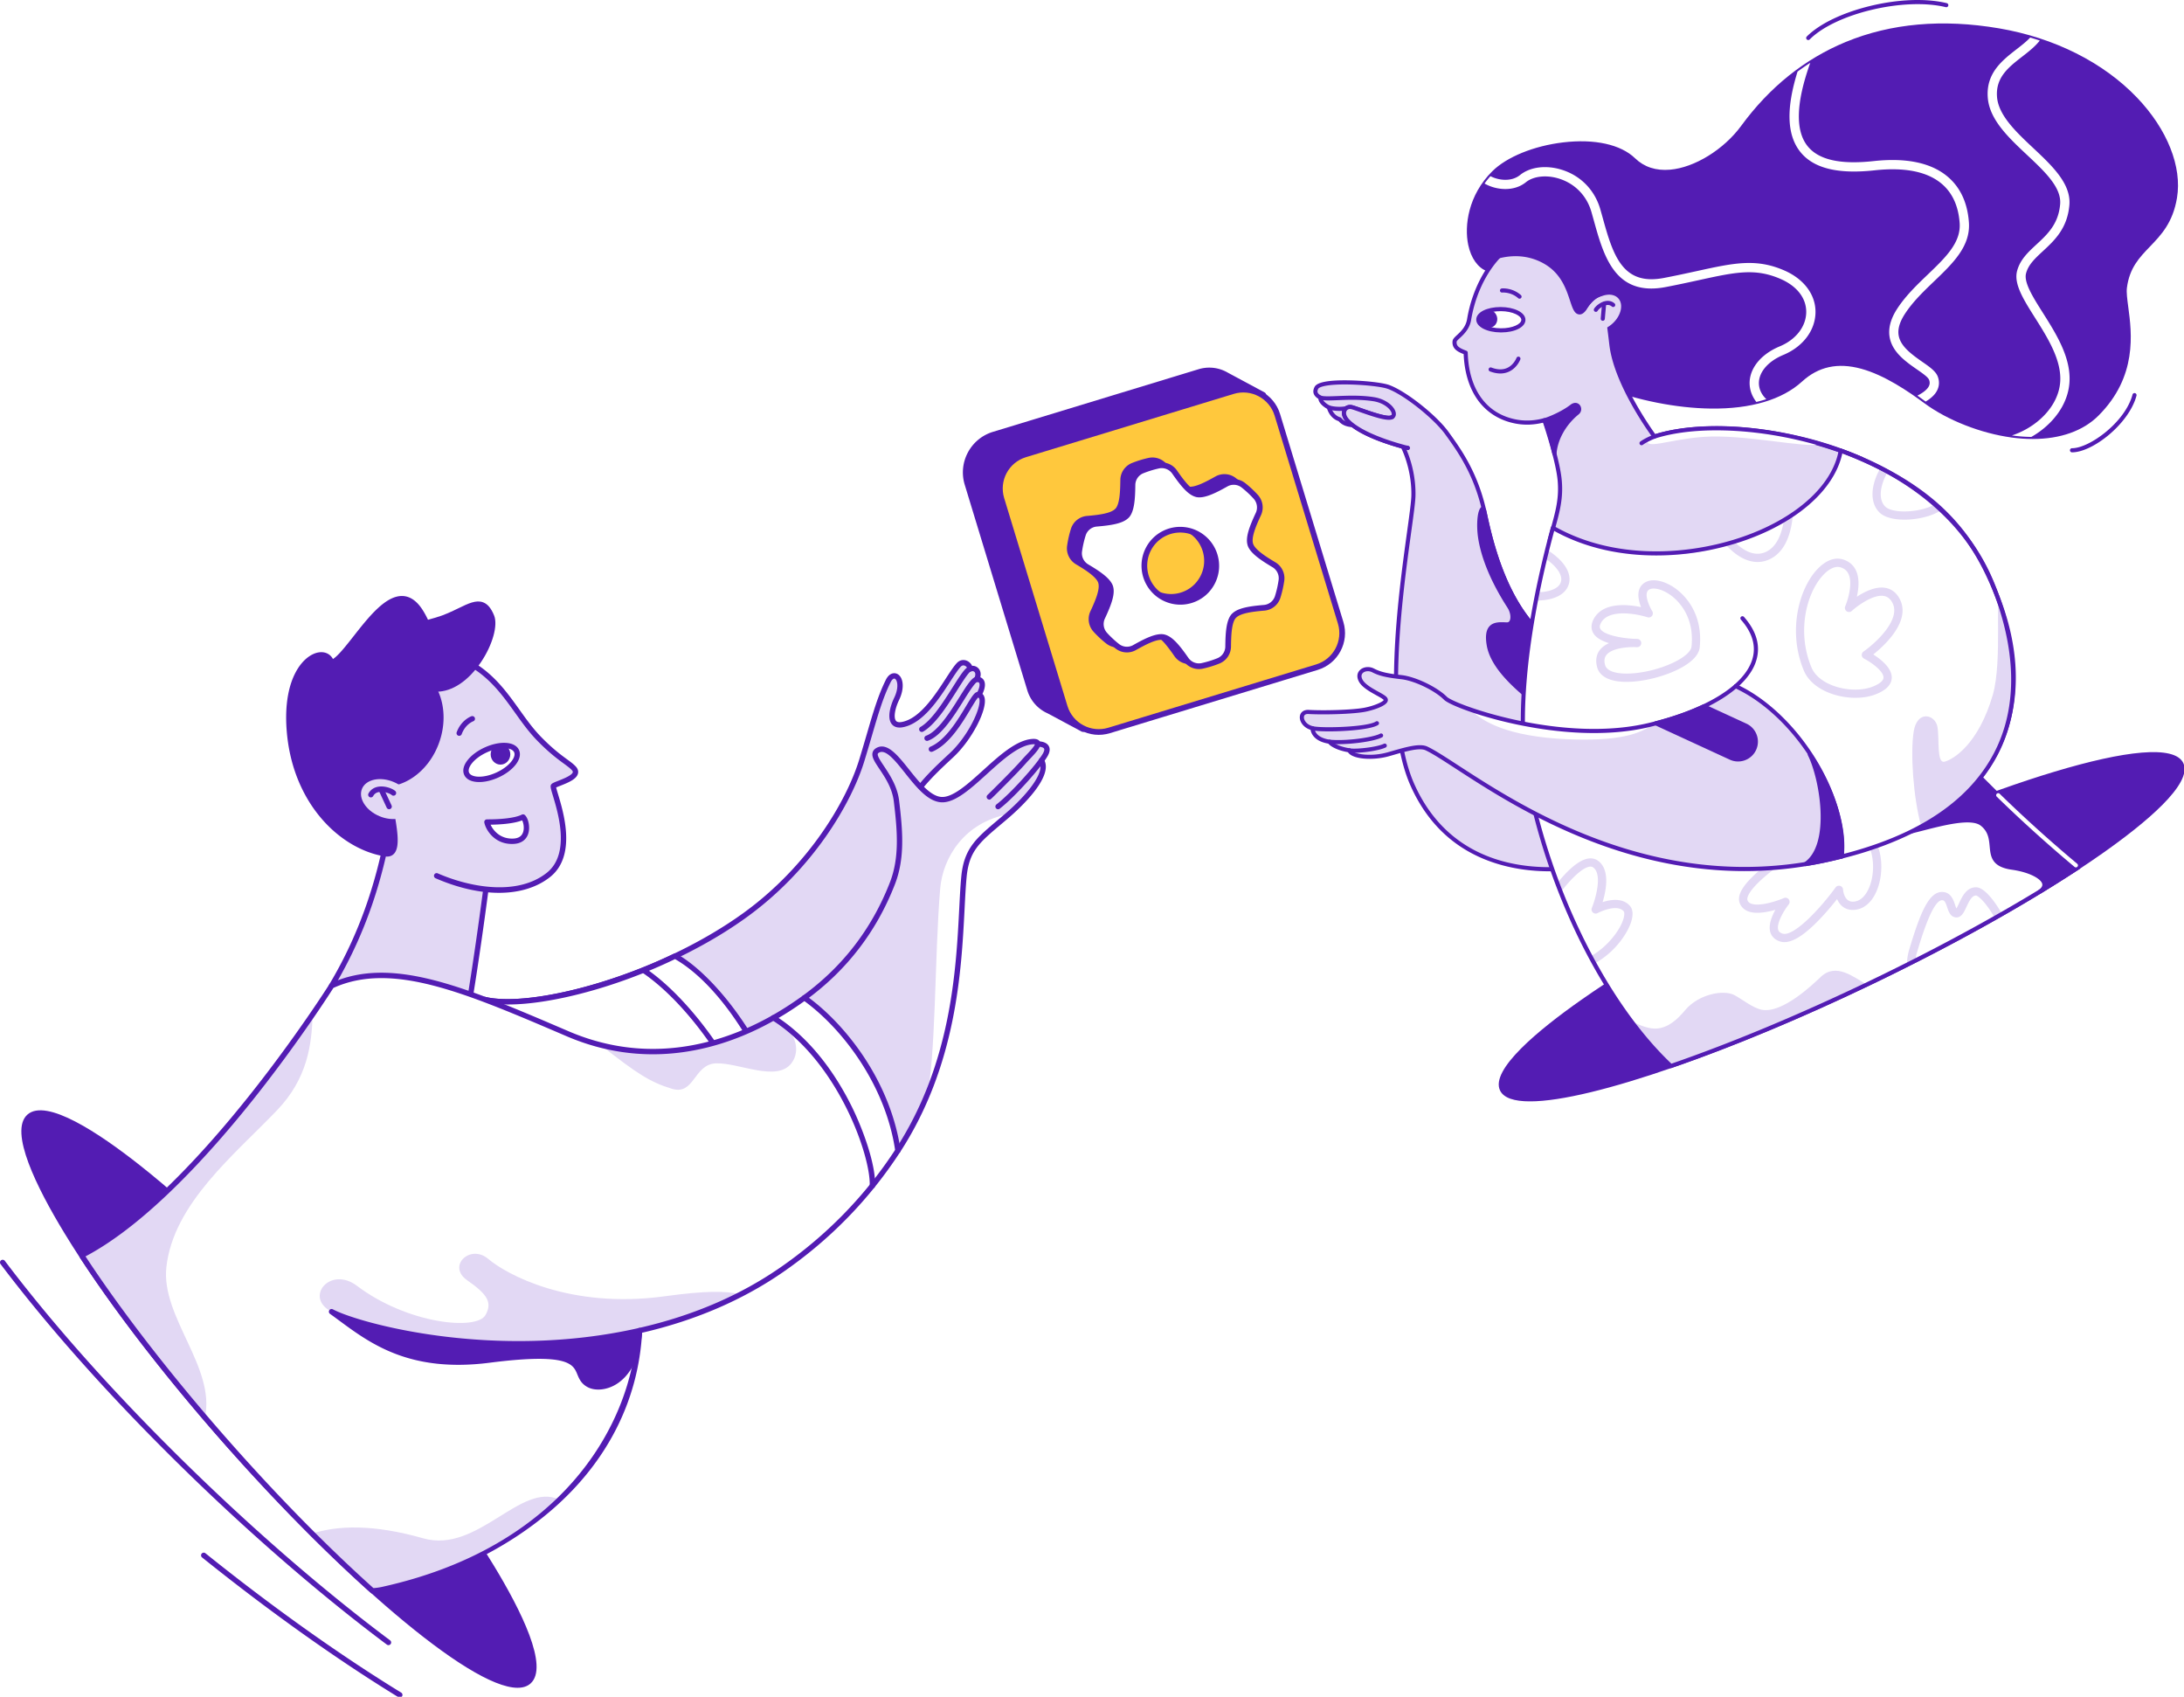 <svg xmlns="http://www.w3.org/2000/svg" viewBox="0 0 1030 800" width="1030" height="800"><path fill="#FFF" d="M0 0h1030v800H0z"/><g transform="translate(0.0 281.0) rotate(0.0 247.5 259.5) scale(0.632 0.632)"><svg width="783.272" height="821.793" viewBox="0 0 783.272 821.793"><ellipse cx="208.169" cy="599.103" fill="#531CB3" rx="50.699" ry="281.317" transform="matrix(.749 -.662 .662 .749 -344.661 288.236)"/><path d="M386.225 814.493c-36.508.005-134.314-86.382-217.532-180.477-49.857-56.375-92.783-112.889-120.87-159.132C27.6 441.587 6.44 399.291 20.477 386.877c14.036-12.415 53.43 13.758 84.004 37.899 42.464 33.529 93.307 83.041 143.164 139.415s92.783 112.888 120.87 159.132c20.224 33.296 41.384 75.593 27.347 88.007-2.422 2.141-5.669 3.162-9.637 3.163zM30.134 387.677c-2.986 0-5.342.722-7.008 2.196-9.066 8.018 1.444 39.021 28.116 82.935 27.967 46.046 70.743 102.357 120.447 158.558s100.364 105.539 142.646 138.925c40.324 31.84 69.81 46.06 78.875 38.042 9.066-8.018-1.444-39.021-28.116-82.934-27.968-46.047-70.743-102.357-120.447-158.558-49.704-56.202-100.364-105.54-142.646-138.926-32.912-25.987-58.605-40.238-71.867-40.238z" fill="#531CB3"/><path d="M345.787 326.597c4.98-19.922 18.677-118.285 19.299-129.491l-72.839-36.731c-5.603 38.598-17.276 84.356-44.825 130.44z" fill="#E2D8F4"/><path d="M345.787 328.597c-.231 0-.462-.04-.684-.121l-98.364-35.782a2 2 0 0 1-1.034-2.905c22.871-38.256 37.447-80.682 44.563-129.7a2.003 2.003 0 0 1 1.056-1.487 2.002 2.002 0 0 1 1.824-.011l72.838 36.73a2 2 0 0 1 1.097 1.896c-.62 11.15-14.255 109.463-19.356 129.865a1.997 1.997 0 0 1-1.94 1.515zm-95.414-38.837 93.982 34.188c5.235-23.46 17.32-110.328 18.638-125.657l-69.174-34.882c-7.2 47.512-21.431 88.896-43.446 126.351z" fill="#531CB3"/><path d="M339.794 45.204c29.923 9.171 37.411 34.77 56.255 54.225 14.182 14.642 28.084 24.667 32.173 29.161 6.229 6.845-13.332 11.242-15.2 13.11s20.343 47.314-3.813 66.415c-25.447 20.12-69.838 10.876-102.021-9.14-51.049-31.75-59.595-68.354-59.765-98.986-.307-55.408 56.638-65.738 92.371-54.785z" fill="#E2D8F4"/><path d="M287.449 192.279c-33.69-5.432-67.785-40.165-71.585-92.85-3.789-52.547 27.284-64.392 31.559-49.653 14.673-5.034 44.825-72.487 66.442-38.002 21.789 34.759 1.44 76.129-20.238 90.549s16.076 93.544-6.178 89.956z" fill="#531CB3"/><path d="M288.853 194.398c-.549 0-1.123-.048-1.722-.145-33.401-5.385-69.292-39.636-73.261-94.68-2.78-38.546 12.624-55.475 23.656-57.45 4.805-.858 8.881 1.036 10.937 4.905 4.057-2.62 9.585-9.656 15.396-17.05C275.14 15.619 287.908-.66 300.681.02c5.612.298 10.617 3.895 14.878 10.691 10.027 15.997 12.299 35.37 6.398 54.552-4.919 15.989-15.351 30.827-27.224 38.724-10.067 6.697-5.402 31.606-1.654 51.621 3.303 17.635 5.911 31.564.835 36.771-1.309 1.343-3.007 2.019-5.061 2.019zM239.797 45.915a8.86 8.86 0 0 0-1.567.146c-9.241 1.654-22.942 17.566-20.371 53.224 3.82 52.972 38.06 85.885 69.908 91.019 2.001.324 2.832-.255 3.283-.718 3.626-3.719.815-18.727-1.903-33.241-4.171-22.277-8.9-47.526 3.371-55.687 22.015-14.643 40.141-55.136 19.652-87.821-3.578-5.708-7.406-8.594-11.701-8.822-10.705-.584-23.314 15.514-33.467 28.435-7.344 9.347-13.688 17.419-18.931 19.218a1.999 1.999 0 0 1-2.57-1.335c-.83-2.863-2.871-4.418-5.704-4.418z" fill="#531CB3"/><path d="M361.825 301.064c37.501 8.724 125.744-16.827 190.611-60.475 51.519-34.666 82.497-91.438 90.608-117.853 8.408-27.38 12.024-43.668 19.77-59.296 4.5-9.08 12.732-1.154 6.271 13.341-4.653 10.439-6.063 21.463 4.338 19.148 17.34-3.859 34.141-36.21 42.071-44.565 3.439-3.623 8.18-.374 8.472 3.01 3.892-1.383 7.665 2.169 4.862 7.792 5.307 0 5.164 5.39 1.641 11.643 7.896 1.891-3.21 28.795-19.346 43.931-11.414 10.706-34.576 31.11-36.353 49.087-6.517 65.93-14.619 130.48-71.368 201.528-49.035 61.39-129.368 136.913-260.727 131.933z" fill="#E2D8F4"/><path d="M354.773 502.52c-4.041 0-8.092-.077-12.174-.232a1.996 1.996 0 0 1-1.915-2.19l19.151-199.225a2 2 0 0 1 2.444-1.757c18.111 4.212 50.476.047 86.575-11.144 39.281-12.177 76.973-30.521 106.132-51.65 48.499-35.144 76.718-83.469 86.147-114.173 2.217-7.219 4.129-13.764 5.816-19.54 4.816-16.487 8.296-28.399 14.074-40.058 2.524-5.092 6.148-5.57 8.485-4.43 4.28 2.087 5.967 9.96 1.381 19.524-3.159 6.589-4.141 13.076-2.334 15.423.78 1.014 2.292 1.315 4.495.895 13.329-2.539 24.531-19.772 32.71-32.355 3.202-4.926 5.967-9.18 8.284-11.621 1.946-2.051 4.509-2.72 7.03-1.838 1.915.67 3.496 2.157 4.311 3.927 1.864-.08 3.604.624 4.835 2.014 1.482 1.674 1.924 4.011 1.305 6.534a5.143 5.143 0 0 1 2.637 2.227c1.382 2.365 1.009 5.938-1.033 10.185.717.677 1.243 1.594 1.54 2.711 2.339 8.82-9.475 31.551-22.982 44.221-.766.719-1.582 1.478-2.438 2.274-11.559 10.757-30.906 28.761-32.489 44.782-5.959 60.284-12.713 128.61-71.796 202.58-31.862 39.891-64.578 69.761-100.015 91.316-45.42 27.628-95.893 41.6-150.176 41.6zm-9.904-4.156c57.329 1.791 110.468-11.948 158.001-40.861 35.03-21.308 67.403-50.876 98.969-90.395 58.344-73.044 65.036-140.746 70.94-200.477 1.732-17.525 21.771-36.174 33.745-47.316.851-.792 1.663-1.547 2.426-2.263 6.184-5.8 12.265-14.045 16.685-22.62 3.951-7.666 5.979-14.597 5.167-17.659-.234-.883-.601-.971-.798-1.019a1.998 1.998 0 0 1-1.276-2.927c2.249-3.991 2.615-6.873 1.981-7.958-.102-.174-.411-.703-1.879-.703a2 2 0 0 1-1.79-2.893c.947-1.899 1.017-3.593.187-4.531-.592-.668-1.559-.85-2.589-.483a2.003 2.003 0 0 1-2.662-1.713c-.092-1.066-1.068-2.218-2.221-2.621-1.014-.354-1.958-.081-2.808.816-2.065 2.175-4.737 6.287-7.832 11.047-8.572 13.187-20.311 31.247-35.316 34.105-4.739.902-7.192-.799-8.413-2.385-3.405-4.425-1.252-13.022 1.898-19.593 3.734-7.787 2.316-13.3.473-14.199-.895-.438-2.158.613-3.148 2.611-5.622 11.342-9.06 23.112-13.819 39.403-1.69 5.788-3.606 12.347-5.831 19.592-9.611 31.295-38.326 80.515-87.625 116.238-55.746 40.396-133.941 65.166-178.37 65.168-5.723 0-10.877-.41-15.36-1.251z" fill="#531CB3"/><path d="M687.878 101.429a2 2 0 0 1-1.006-3.73c8.373-4.863 17.051-18.574 24.024-29.59 6.394-10.101 9.601-14.987 12.621-15.684a2 2 0 1 1 .899 3.897c-1.68.559-6.371 7.97-10.141 13.926-7.206 11.385-16.175 25.554-25.395 30.909a1.973 1.973 0 0 1-1.002.272zm3.929 6.669a2 2 0 0 1-.686-3.879c8.821-3.224 18.004-17.878 24.71-28.579 6.014-9.596 9.302-14.64 12.527-15.419a2 2 0 0 1 .939 3.889c-1.792.433-6.386 7.764-10.078 13.654-7.404 11.814-16.618 26.517-26.727 30.211a1.956 1.956 0 0 1-.685.123z" fill="#531CB3"/><path d="M695.026 116.279a2 2 0 0 1-.776-3.845c11.334-4.763 20.507-20.055 26.577-30.174 4.701-7.836 6.447-10.557 8.812-10.749.892-.075 1.752.293 2.356 1.005a2 2 0 0 1-2.096 3.21c-1.208 1.199-3.55 5.104-5.642 8.591-6.338 10.566-15.917 26.534-28.458 31.804a1.959 1.959 0 0 1-.773.158z" fill="#531CB3"/><path d="M588.353 403.347c-9.944-59.002-53.504-117.371-84.547-134.735-50.721 24.72-112.788 39.244-141.981 32.453L342.674 500.29c114.635 4.346 201.766-39.197 245.679-96.943z" fill="#fff"/><g fill="#531CB3"><path d="M358.65 502.595c-5.31 0-10.656-.102-16.051-.307a1.996 1.996 0 0 1-1.915-2.19l19.151-199.225a2 2 0 0 1 2.444-1.757c28.231 6.566 90.011-7.622 140.652-32.302a2 2 0 0 1 1.853.052c16.047 8.976 35.066 28.562 50.875 52.393 17.766 26.78 30.078 56.525 34.667 83.755a2 2 0 0 1-.38 1.543c-22.996 30.241-56.584 55.272-97.132 72.389-40.371 17.04-85.439 25.649-134.164 25.649zm-13.781-4.229c53.505 1.764 102.738-6.68 146.388-25.105 39.596-16.715 72.418-41.059 94.977-70.435-7.868-44.845-43.363-109.385-82.5-131.955-43.063 20.828-92.326 33.875-124.635 33.877-5.748 0-10.952-.412-15.497-1.267z"/><path d="M567.828 428.273a2.001 2.001 0 0 1-1.993-2.203c3.864-37.886-42.244-115.191-86.553-145.117a2 2 0 0 1 2.239-3.315c21.016 14.194 44.282 40.516 62.235 70.41 18.501 30.807 27.999 59.392 26.058 78.428a1.998 1.998 0 0 1-1.986 1.797zM372.336 221.442c-14.446 0-30.62-3.619-47.31-10.871a2 2 0 0 1 1.593-3.669c25.238 10.967 59.862 16.632 81.35-.357 17.731-14.02 8.586-44.389 4.681-57.356-1.814-6.024-2.302-7.644-1.042-8.903.747-.748 2.134-1.31 4.951-2.411 3.343-1.307 10.301-4.026 10.857-6.403.037-.157.148-.633-.673-1.535-1.388-1.525-3.333-2.95-6.024-4.922-4.731-3.466-11.21-8.214-20.228-17.524-5.922-6.115-10.811-12.942-15.985-20.17-11.161-15.589-22.703-31.709-45.415-40.244-21.953-8.249-49.72-5.347-67.527 7.058-14.594 10.167-22.25 26.019-22.14 45.843a2 2 0 0 1-1.989 2.011h-.011a2 2 0 0 1-2-1.989c-.118-21.2 8.131-38.195 23.854-49.148 18.822-13.112 48.109-16.204 71.22-7.52 23.85 8.962 35.751 25.584 47.26 41.66 5.086 7.104 9.89 13.814 15.606 19.715 8.782 9.067 15.104 13.699 19.719 17.081 2.771 2.031 4.96 3.634 6.618 5.457 1.849 2.032 1.896 3.916 1.609 5.139-.958 4.092-6.588 6.595-13.295 9.217-1.035.404-2.251.88-3.005 1.229.239 1.118.862 3.189 1.47 5.206 4.14 13.748 13.835 45.941-6.03 61.648-9.908 7.832-23.074 11.757-38.114 11.758z"/><path d="M366.848 15.26c5.351 13.15-15.518 54.131-41.024 54.131s-46.183-11.509-46.183-25.706 21.682-18.615 46.183-25.706c21.753-6.294 33.282-21.742 41.024-2.719z"/><path d="M325.824 71.391c-27.019 0-48.183-12.17-48.183-27.706 0-14.209 18.527-19.421 39.98-25.455 2.502-.704 5.059-1.423 7.646-2.172 6.404-1.853 11.91-4.525 16.768-6.882 7.419-3.6 13.277-6.441 18.515-4.434 3.376 1.295 5.966 4.398 8.15 9.765 2.983 7.331-1.116 21.963-9.747 34.793-9.444 14.04-21.519 22.091-33.129 22.091zm31.018-63.306c-3.397 0-7.781 2.127-13.061 4.689-5.001 2.427-10.67 5.178-17.402 7.126-2.598.751-5.164 1.473-7.676 2.18-20.708 5.825-37.063 10.425-37.063 21.604 0 13.072 19.82 23.706 44.183 23.706 10.257 0 21.122-7.408 29.811-20.324 7.686-11.425 11.797-25.065 9.361-31.053-1.714-4.213-3.637-6.678-5.878-7.538-.7-.267-1.459-.39-2.275-.39z"/><ellipse cx="292.247" cy="96.486" rx="44.59" ry="35.719" transform="matrix(.326 -.946 .946 .326 105.876 341.402)"/><path d="M287.2 142.223c-3.407 0-6.808-.544-10.12-1.685-19.666-6.771-28.86-32.041-20.497-56.332s31.167-38.544 50.832-31.773c19.666 6.771 28.86 32.042 20.497 56.332l-1.891-.651 1.891.651c-6.955 20.199-23.895 33.458-40.712 33.458zm10.05-87.481c-15.134 0-30.499 12.221-36.884 30.767-7.646 22.206.437 45.195 18.017 51.248a27.115 27.115 0 0 0 8.863 1.474c15.134.001 30.499-12.222 36.884-30.767 7.646-22.205-.437-45.194-18.017-51.248a27.15 27.15 0 0 0-8.863-1.474zm45.424 49.581a2 2 0 0 1-1.875-2.695c3.4-9.183 10.712-11.825 11.022-11.933a2 2 0 0 1 1.318 3.776c-.228.083-5.868 2.198-8.588 9.545a2.003 2.003 0 0 1-1.877 1.307z"/></g><ellipse cx="366.848" cy="124.173" fill="#fff" rx="20.45" ry="10.317" transform="matrix(.911 -.413 .413 .911 -18.546 162.488)"/><path d="M357.581 138.804c-.329 0-.655-.007-.977-.021-5.116-.213-8.74-2.112-10.205-5.345-1.465-3.232-.503-7.209 2.708-11.196 2.907-3.608 7.401-6.907 12.656-9.288s10.694-3.593 15.327-3.393c5.116.213 8.74 2.112 10.205 5.345 1.465 3.232.503 7.209-2.708 11.196-2.907 3.608-7.401 6.907-12.656 9.288-4.889 2.217-9.942 3.414-14.35 3.414zm18.518-25.263c-3.839 0-8.306 1.072-12.684 3.057-4.696 2.128-8.67 5.023-11.192 8.154-2.184 2.711-2.979 5.275-2.18 7.036.798 1.761 3.25 2.854 6.728 3 4.012.161 8.813-.912 13.509-3.04s8.67-5.023 11.192-8.154c2.184-2.711 2.979-5.275 2.18-7.036-.798-1.761-3.25-2.854-6.728-3a20.334 20.334 0 0 0-.825-.017z" fill="#531CB3"/><ellipse cx="373.476" cy="118.106" fill="#531CB3" rx="7.329" ry="7.69"/><path d="M363.374 168.625c7.005.058 20.544-.467 26.925-3.735 3.033 2.628 5.759 17.276-6.848 18.054-12.606.777-19.061-9.031-20.077-14.319" fill="#fff"/><path d="M382.006 184.988c-13.2 0-19.565-10.615-20.597-15.987-.113-.588.044-1.197.428-1.657s.977-.704 1.553-.72c9.108.072 20.712-.808 25.997-3.515a2.001 2.001 0 0 1 2.221.269c2.556 2.214 4.248 9.009 2.518 14.127-1.511 4.468-5.258 7.108-10.552 7.435-.532.032-1.055.048-1.568.048zm-15.896-14.372c2.015 4.581 7.551 10.93 17.218 10.331 3.667-.227 6.025-1.816 7.009-4.724 1.092-3.228.236-7.014-.683-8.853-6.647 2.642-17.63 3.167-23.544 3.246z" fill="#531CB3"/><ellipse cx="288.349" cy="151.452" fill="#E2D8F4" rx="13.818" ry="19.878" transform="matrix(.39 -.921 .921 .39 36.525 358.013)"/><path d="M276.734 150.263a2.001 2.001 0 0 1-1.751-2.963c1.494-2.721 3.981-4.452 7.195-5.006 5.024-.868 10.65 1.292 12.778 3.184a2 2 0 0 1-2.658 2.99c-1.233-1.097-5.684-2.876-9.439-2.232-2.028.35-3.457 1.328-4.369 2.99a2.003 2.003 0 0 1-1.756 1.037z" fill="#531CB3"/><path d="M290.375 159.074a2 2 0 0 1-1.815-1.158l-5.849-12.59a2.002 2.002 0 0 1 .971-2.657 2.002 2.002 0 0 1 2.657.971l5.849 12.59a2.002 2.002 0 0 1-1.813 2.844z" fill="#531CB3"/><path d="M600.259 299.758c-49.828 36.236-112.656 54.266-176.653 26.839-77.054-33.023-131.358-56.49-176.183-35.782 0 0-96.964 154.195-185.032 200.327-.493.258-.827.749-1.018 1.448 26.738 40.897 64.371 89.842 108.819 140.101 37.489 42.389 74.643 79.851 107.753 109.467 2.461-.1 4.877-.392 7.237-.91 84.979-18.677 186.473-80.716 192.041-193.232 36.337-8.228 72.726-22.361 105.646-45.051 38.237-26.355 66.359-57.266 87.162-89.255-7.467-51.957-41.995-94.244-69.772-113.952z" fill="#fff"/><path d="m774.364 110.421-.014.022c.086-1.315-1.036-2.06-4.193-1.787-22.16 1.921-49.094 44.496-67.77 43.251-18.677-1.245-34.705-44.457-47.623-36.675-7.691 4.633 11.708 17.184 14.198 37.728s4.84 41.767-3.027 61.417c-14.923 37.271-34.072 62.398-65.677 85.382 27.777 19.708 62.305 61.995 69.771 113.951 49.958-76.822 45.384-162.931 49.28-204.097 2.112-22.312 11.997-28.453 31.911-45.496 8.895-7.612 33.04-30.362 25.926-41.379 1.254-1.715 2.255-3.209 2.912-4.379 4.682-8.335-5.694-7.938-5.694-7.938z" fill="#E2D8F4"/><path d="M744.778 159.09a2 2 0 0 1-1.213-3.591c10.587-8.065 30.34-30.267 34.75-38.12.906-1.613 1.181-2.87.774-3.54-.64-1.052-3.144-1.461-4.653-1.42-1.109.059-2.028-.826-2.067-1.927a1.998 1.998 0 0 1 1.919-2.07c.619-.024 6.098-.131 8.212 3.328 1.232 2.016.998 4.569-.698 7.587-4.673 8.322-24.696 30.874-35.813 39.343-.362.276-.788.41-1.211.41z" fill="#531CB3"/><path d="M719.31 209.611c2.112-22.312 11.997-28.453 31.911-45.496.484-.415 1.022-.882 1.589-1.382-33.261 5.933-49.278 32.568-51.216 55.503-4.297 50.859-3.023 127.454-10.463 157.888 31.251-65.022 24.914-132.009 28.179-166.513z" fill="#fff"/><path d="M670.035 415.713a2 2 0 0 1-1.674-3.09c41.471-63.769 45.063-133.393 47.441-179.464.469-9.09.874-16.94 1.517-23.736 1.984-20.964 10.908-28.495 27.107-42.166 1.739-1.468 3.57-3.013 5.495-4.66 16.217-13.878 30.405-31.25 25.546-38.775a2 2 0 1 1 3.36-2.17c8.286 12.832-18.04 36.91-26.306 43.984-1.932 1.653-3.77 3.205-5.516 4.678-16.393 13.834-23.875 20.148-25.705 39.486-.635 6.711-1.038 14.521-1.505 23.565-2.4 46.499-6.026 116.768-48.083 181.438a1.99 1.99 0 0 1-1.677.91zm-69.771-113.95a2.001 2.001 0 0 1-1.178-3.618c29.744-21.631 51.609-50.059 64.986-84.493 7.213-18.566 5.583-38.362 2.906-60.452-1.2-9.904-6.48-17.805-10.723-24.154-3.417-5.113-5.887-8.808-5.154-12.087.318-1.422 1.204-2.58 2.633-3.441 8.086-4.872 16.163 5.268 24.713 16.003 7.405 9.298 15.799 19.837 24.074 20.389 8.498.562 19.989-9.853 31.107-19.928 12.098-10.964 24.607-22.301 36.357-23.319 1.195-.103 4.824-.417 6.043 2.117 1.468 3.051-1.83 6.85-7.435 12.743-1.086 1.142-2.112 2.221-2.899 3.127-3.64 4.191-10.505 11.208-15.623 16.355a1089.357 1089.357 0 0 1-7.306 7.278c-1.398 1.379-2.287 2.255-2.902 2.801a2.101 2.101 0 0 1-.115.138l-.021-.019c-.958.826-1.213.774-1.863.644a2.001 2.001 0 0 1-1.505-1.338 2.023 2.023 0 0 1 .635-2.174c1.28-1.22 19.014-18.63 25.679-26.307.847-.975 1.903-2.085 3.021-3.261 2.003-2.106 6.015-6.323 6.598-8.098-.327-.059-.931-.11-1.962-.021-10.408.902-22.41 11.779-34.017 22.298-12.276 11.125-23.873 21.631-34.059 20.956-10.038-.669-18.629-11.457-26.937-21.888-7.425-9.324-14.438-18.131-19.521-15.069-.688.414-.762.745-.793.886-.359 1.608 2.15 5.362 4.576 8.993 4.243 6.348 10.053 15.043 11.368 25.895 2.744 22.635 4.4 42.952-3.148 62.382-13.66 35.162-35.987 64.19-66.362 86.28a1.982 1.982 0 0 1-1.173.382z" fill="#531CB3"/><path d="M552.549 521.059c-10.12-2.832-26.866-2.736-56.249 1.328-71.242 9.853-118.616-16.482-131.979-27.85-13.362-11.368-30.961 5.305-15.719 15.916 15.241 10.611 18.878 16.607 13.722 25.911-6.64 11.983-58.544 6.568-95.934-21.726-20.023-15.153-39.694 8.688-18.968 19.27 76.063 38.834 222.084 34.287 305.127-12.849zM62.391 491.142c-.493.258-.824.754-1.015 1.453 23.197 35.48 54.598 77.019 91.533 120.218 8.138-37.417-32.918-74.985-28.75-112.224 5.305-47.396 50.779-83.72 82.61-116.97 22.79-23.805 25.851-49.155 26.525-71.485C203.251 356.08 130.19 455.627 62.391 491.142zm253.551 211.876c-37.632-10.699-63.929-9.647-83.035-3.563 15.572 15.551 30.684 29.863 45.037 42.701 2.461-.1 4.877-.391 7.237-.909 44.972-9.884 94.565-31.916 132.122-67.143-28.578-13.556-60.895 40.419-101.361 28.914zM590.6 348.546c7.369-9.642 3.254-25.053-13.471-33.881-38.595 21.808-83.049 32-128.908 20.313 27.02 21.311 36.846 27.661 53.117 32.627 17.004 5.19 16.167-18.189 32.841-18.947s45.416 14.288 56.421-.112z" fill="#E2D8F4"/><path d="M650.988 441.982c-.028 0-.057 0-.085-.002a2 2 0 0 1-1.914-2.082c.92-21.919-23.496-92.353-72.927-123.542a2 2 0 0 1 2.135-3.383c28.227 17.81 46.5 46.166 56.859 66.817 9.093 18.127 18.583 44.722 17.929 60.276a2 2 0 0 1-1.997 1.916z" fill="#531CB3"/><path d="M277.944 744.158c-.491 0-.966-.181-1.333-.509-34.317-30.696-71.635-68.607-107.917-109.633-42.655-48.23-81.363-98.067-108.995-140.332a2 2 0 0 1-.255-1.622c.431-1.576 1.335-2.333 2.019-2.692 86.578-45.351 183.301-198.083 184.268-199.62.206-.328.503-.589.854-.751 45.418-20.983 100.483 2.619 176.698 35.282l1.112.477c29.792 12.769 60.909 16.243 92.484 10.327 28.069-5.259 55.727-17.689 82.206-36.945a2 2 0 0 1 2.333-.014c15.558 11.038 30.832 27.162 43.008 45.403 14.624 21.906 24.162 46.075 27.585 69.895.069.48-.039.969-.303 1.375-22.962 35.31-52.47 65.526-87.704 89.811-30.13 20.768-65.403 35.91-104.865 45.018-2.914 50.676-26.005 96.185-66.845 131.702-33.766 29.364-78.756 51.337-126.683 61.87a43.753 43.753 0 0 1-7.667.958zM63.807 492.657c27.477 41.858 65.741 91.06 107.882 138.709 35.965 40.667 72.942 78.257 106.977 108.753a39.205 39.205 0 0 0 6.086-.825c135.067-29.685 187.021-121.647 190.472-191.377a2 2 0 0 1 1.556-1.852c39.558-8.957 74.87-24.012 104.954-44.747 34.591-23.842 63.592-53.469 86.208-88.067-7.166-48.033-38.882-90.086-67.679-111.027-26.608 19.126-54.406 31.502-82.649 36.794-32.369 6.063-64.262 2.503-94.796-10.582l-1.112-.477c-74.961-32.127-129.204-55.376-172.912-35.572-2.998 4.711-26.549 41.368-59.296 82.537-32.167 40.44-80.035 93.618-125.691 117.733z" fill="#531CB3"/><path d="M477.226 548.026c-106.631 24.27-208.746-2.859-229.803-14.118 24.02 17.109 53.094 44.361 117.663 36.108 82.799-10.583 58.944 10.353 74.387 18.443 9.805 5.135 34.738-1.064 37.753-40.433z" fill="#531CB3"/><path d="M446.444 592.013c-2.895 0-5.616-.588-7.898-1.784-4.837-2.534-6.375-6.262-7.73-9.552-3.13-7.591-6.677-16.195-65.476-8.679-59.278 7.579-88.597-14.042-112.153-31.414-2.404-1.772-4.674-3.447-6.924-5.049a2 2 0 0 1 2.103-3.393c19.07 10.197 120.468 38.502 228.417 13.932a2.002 2.002 0 0 1 2.438 2.103c-2.03 26.507-13.691 36.758-20.462 40.51-3.97 2.2-8.309 3.326-12.315 3.326zm-44.204-26.897c26.488 0 29.416 7.106 32.273 14.037 1.255 3.044 2.339 5.674 5.888 7.533 3.509 1.837 9.946 2.088 16.418-1.497 5.84-3.235 15.75-11.988 18.166-34.613-56.894 12.5-110.135 10.03-144.998 5.698-29.657-3.686-53.373-9.543-68.519-14.581 22.07 15.954 50.51 33.091 103.364 26.337 16.015-2.046 28.151-2.914 37.408-2.914zM289.885 782.681c-.417 0-.836-.129-1.196-.398-44.91-33.567-93.307-74.977-139.96-119.753C90.78 606.911 39.49 550.152.404 498.387a1.999 1.999 0 1 1 3.192-2.41C42.557 547.575 93.7 604.17 151.499 659.644c46.537 44.665 94.805 85.964 139.585 119.435a2 2 0 0 1-1.199 3.602zm8.445 39.112c-.356 0-.717-.095-1.042-.295-45.988-28.169-96.647-64.219-146.501-104.251a2 2 0 0 1 2.505-3.119c49.724 39.929 100.239 75.877 146.084 103.959a2 2 0 0 1-1.046 3.706z" fill="#531CB3"/></svg></g><g transform="translate(613.0 0.0) rotate(0.0 208.5 259.5) scale(0.486 0.486)"><svg width="858.595" height="1068.416" viewBox="0 0 858.595 1068.416"><path d="M493.389 38.846a2 2 0 0 1-1.415-3.413c12.297-12.313 34.721-23.117 61.521-29.641 27.181-6.616 54.291-7.607 74.381-2.721a2.001 2.001 0 0 1-.945 3.887c-40.195-9.779-106.878 6.019-132.127 31.302a1.994 1.994 0 0 1-1.415.587z" fill="#531CB3"/><path d="M182.268 261.218c-22.886-8.751-27.52-60.479 5.914-93.635 28.277-28.042 106.451-40.92 135.756-12.625s81.824 1.304 106.012-31.712c51.916-70.863 134.033-113.182 248.17-93.782 116.675 19.832 180.884 104.013 171.132 162.203-7.744 46.204-43.303 46.452-48.605 87.326-2.575 19.854 21.621 74.116-26.991 122.779-40.408 40.45-124.335 18.805-166.272-12.145-39.98-29.505-85.389-53.792-121.339-20.95-41.173 37.614-127.244 29.248-192.044 4.911-75.791-28.465-46.828-58.974-61.228-92.827s-31.512-12.282-50.503-19.544z" fill="#531CB3"/><path d="M711.282 425.882c-6.563 0-13.395-.472-20.458-1.425-29.909-4.04-62.337-16.769-84.629-33.22-15.494-11.435-38.729-27.352-61.517-33.534-22.652-6.144-41.389-2.072-57.287 12.452-19.294 17.626-49.91 26.708-88.535 26.21-33.281-.413-70.77-7.837-105.561-20.903-54.907-20.622-56.076-42.562-57.313-65.791-.486-9.132-.99-18.576-5.053-28.126-8.813-20.718-17.884-19.374-29.365-17.676-6.07.899-12.952 1.917-20.011-.783-8.796-3.363-15.396-12.664-18.108-25.518-3.887-18.414-.109-48.164 23.327-71.405 14.012-13.896 40.322-24.626 68.664-28.005 30.536-3.642 56.01 1.958 69.89 15.361 8.844 8.54 20.27 12.275 33.96 11.105 23.788-2.035 52.183-19.537 69.05-42.561 27.533-37.582 61.718-64.971 101.604-81.407 43.787-18.043 93.754-22.473 148.515-13.165 53.733 9.133 101.354 33.037 134.088 67.308 29.283 30.658 43.744 66.993 38.682 97.198-4.048 24.15-15.385 35.94-26.349 47.341-10.146 10.551-19.729 20.518-22.246 39.912-.572 4.413.311 11.032 1.332 18.696 3.357 25.183 8.976 67.332-28.892 105.239-14.875 14.89-37.089 22.696-63.787 22.696zm-185.965-74.863c28.293 0 58.09 18.429 83.253 36.999 21.783 16.077 53.506 28.52 82.789 32.475 34.527 4.667 63.253-2.487 80.88-20.134 36.472-36.51 31.227-75.851 27.757-101.884-1.103-8.271-1.974-14.805-1.334-19.739 2.686-20.702 12.714-31.13 23.33-42.17 10.542-10.963 21.443-22.299 25.286-45.229 4.855-28.967-9.212-64.023-37.629-93.773-32.145-33.653-78.975-57.137-131.865-66.127C546.881 9.19 471.639 69.727 431.562 124.43c-17.5 23.887-47.081 42.056-71.936 44.182-14.684 1.254-27.504-2.967-37.079-12.213-12.822-12.379-37.734-17.711-66.638-14.267-27.499 3.278-52.912 13.575-66.321 26.873-22.294 22.11-25.909 50.309-22.229 67.739 2.427 11.499 8.121 19.739 15.622 22.607 6.085 2.326 12.14 1.43 17.997.563 11.606-1.719 23.608-3.495 33.633 20.067 4.338 10.199 4.86 20 5.365 29.479 1.217 22.835 2.267 42.556 54.726 62.258 34.367 12.907 71.375 20.24 104.204 20.648 37.546.456 67.257-8.235 85.788-25.164 12.647-11.555 26.447-16.182 40.623-16.182z" fill="#531CB3"/><path d="M545.124 445.156c-75.299-31.636-154.162-36.705-200.942-21.657 0 0-37.304-49.91-41.851-89.558-5.62-48.998-13.045-96.05-49.994-104.798-46.672-11.051-80.285 34.109-88.031 80.801-2.117 12.76-13.697 17.468-14.08 21.222-.62 6.063 3.851 8.337 10.754 10.986 1.025 36.783 19.101 61.589 49.56 66.947 8.851 1.557 17.949.967 26.801-1.449 0 0 13.074 38.08 14.883 58.544 1.803 20.393-3.325 34.109-9.551 57.419-2.614 9.785 85.664 41.809 174.772 21.655 89.109-20.154 133.188-97.796 127.679-100.111z" fill="#E2D8F4"/><path d="M356.703 553.844c-58.128 0-105.466-16.809-114.129-25.813-1.638-1.702-2.255-3.362-1.835-4.935.942-3.526 1.858-6.833 2.73-9.978 4.795-17.299 8.26-29.797 6.762-46.749-1.549-17.509-11.632-48.625-14.193-56.317-8.777 2.147-17.462 2.49-25.846 1.016-15.421-2.712-28.243-10.483-37.081-22.472-8.519-11.557-13.378-27.113-14.087-45.056-5.462-2.136-11.56-5.033-10.789-12.578.214-2.099 1.979-3.738 4.421-6.008 3.559-3.307 8.432-7.836 9.676-15.337 5.224-31.493 21.574-59.773 42.67-73.805 14.459-9.617 30.985-12.595 47.795-8.615 17.428 4.126 29.908 16.734 38.155 38.544 7.376 19.506 10.646 44.275 13.365 67.972 4.057 35.375 35.118 79.799 40.633 87.446 23.684-7.319 55.278-9.569 89.198-6.329 37.22 3.555 75.861 13.404 111.749 28.482.569.239 1.87 1.052 1.662 3.427-.577 6.571-12.95 27.319-33.812 47.646-18.993 18.506-51.041 42.695-95.862 52.832-20.904 4.728-41.654 6.626-61.183 6.626zm-112.097-29.72c.025 0 .279.965 2.842 2.802 8.201 5.882 31.194 14.41 62.297 19.233 25.629 3.974 65.04 6.707 107.258-2.843 44.798-10.132 76.624-34.552 95.436-53.254 21.341-21.217 30.556-39.346 31.123-43.392-68.99-28.797-148.769-37.351-198.769-21.268a1.997 1.997 0 0 1-2.214-.707c-1.537-2.056-37.68-50.799-42.236-90.527-5.909-51.518-13.635-94.833-48.468-103.08-15.93-3.771-30.953-1.062-44.657 8.053-20.204 13.438-35.891 40.694-40.94 71.129-1.467 8.848-7.143 14.123-10.897 17.613-1.3 1.208-3.08 2.863-3.166 3.486-.439 4.309 2.102 6.082 9.481 8.914a2 2 0 0 1 1.282 1.812c1.008 36.151 18.47 59.855 47.908 65.033 8.38 1.475 17.103 1 25.928-1.409a2 2 0 0 1 2.418 1.28c.537 1.564 13.174 38.546 14.984 59.017 1.562 17.674-1.984 30.466-6.892 48.17-.868 3.132-1.781 6.426-2.719 9.938zm299.742-77.125h.01zm-.003 0h.003z" fill="#531CB3"/><path d="m344.181 423.499-7.15 3.221c-1.205 9.655 20.417-.24 53.594-2.823 40.615-3.163 101.368 11.413 113.829 6.882l.161-.061c-61.953-18.352-122.014-19.577-160.434-7.219z" fill="#fff"/><path d="M191.488 249.056c5.508-1.516 26.716-7.2 48.063 5.937 25.612 15.761 23.283 46.484 31.367 48s10.611-27.537 38.293-14.036c3.049 1.487 29.086 16.146 31.772 11.593 9.567-16.215-1.291-67.881-11.87-78.4-15.752-15.663-94.357-40.421-112.654-26.274-18.298 14.147-38.612 37.516-24.97 53.179z" fill="#531CB3"/><path d="M271.56 305.055c-.327 0-.663-.031-1.01-.096-4.223-.792-5.94-6.008-8.318-13.228-3.561-10.814-8.438-25.625-23.729-35.035-9.479-5.833-25.239-11.56-46.483-5.711a2 2 0 0 1-2.039-.615c-3.783-4.344-5.413-9.48-4.845-15.266 1.732-17.612 23.476-35.688 30.099-40.809 12.273-9.488 45.363-2.037 59.021 1.607 25.185 6.72 48.322 16.931 56.267 24.83 10.943 10.881 22.341 63.618 12.183 80.834-2.418 4.096-11.155 1.466-32.244-9.701-1.01-.535-1.749-.927-2.127-1.112-17.004-8.292-23.368.473-28.48 7.519-2.523 3.478-4.92 6.781-8.294 6.781zm-62.112-60.525c13.499 0 23.991 4.353 31.151 8.76 16.537 10.176 21.891 26.433 25.433 37.19 1.726 5.241 3.355 10.191 5.255 10.547 1.429.273 3.327-2.34 5.33-5.103 5.354-7.38 13.445-18.531 33.472-8.765.398.194 1.18.607 2.245 1.171 20.853 11.042 25.827 11.476 27.016 11.051 3.896-6.817 4.391-22.039 1.283-39.823-2.88-16.485-8.197-31.285-12.93-35.99-7.38-7.338-30.291-17.348-54.478-23.802-26.841-7.163-48.122-8.046-55.543-2.309-6.303 4.873-26.989 22.018-28.564 38.036-.423 4.294.594 8.001 3.104 11.296 6.19-1.594 11.938-2.262 17.227-2.262z" fill="#531CB3"/><path d="M16.138 376.24c4.473-8.622 58.288-5.025 69.796-.915 15.747 5.624 45.213 28.821 56.847 44.913 13.107 18.129 28.422 40.104 36.39 76.255 6.759 30.664 30.378 149.823 124.973 142.098 39.222-3.203 14.57 193.577-22.657 200.905-44.549 8.769-133.103 8.928-172.042-77.724-36.176-80.502.232-251.904.81-281.099S97.679 421.37 84.792 413.91s-36.397 5.212-45.986-7.114c-8.406-2.303-10.592-11.532-10.592-11.532s-8.75-4.364-8.181-9.51c-3.743-2.008-6.393-4.698-3.894-9.515z" fill="#E2D8F4"/><path d="M242.586 845.265c-15.104 0-32.297-1.724-49.793-6.932-39.17-11.658-67.825-37.142-85.171-75.741-28.719-63.908-12.336-182.7-3.534-246.52 2.262-16.397 4.048-29.349 4.168-35.439.569-28.762-12.447-58.035-24.466-64.992-5.211-3.017-12.867-2.351-20.269-1.707-9.761.848-19.85 1.727-25.878-5.397-7.419-2.37-10.299-9.376-11.114-11.903-2.24-1.248-7.989-4.895-8.489-9.719-4.876-3.004-6.113-6.9-3.678-11.597 2.399-4.626 13.857-6.743 34.079-6.311 15.375.334 32.14 2.281 38.166 4.434 16.255 5.806 45.962 29.258 57.795 45.625 11.991 16.585 28.413 39.299 36.723 76.996l.528 2.41c3.794 17.365 11.688 53.5 30.173 84.837 22.709 38.499 53.714 56.423 92.156 53.289 7.29-.594 16.731 4.383 20.489 31.459 7.559 54.458-12.735 167.523-42.598 173.401-9.162 1.804-23.012 3.807-39.288 3.807zM72.88 409.382c4.692 0 9.157.623 12.914 2.797 13.008 7.53 27.074 37.528 26.462 68.533-.126 6.326-1.837 18.733-4.205 35.907-8.747 63.422-25.028 181.474 3.22 244.333 42.142 93.78 140.646 82.326 169.831 76.581 11.496-2.263 23.834-27.408 32.199-65.623 8.011-36.592 10.84-77.141 7.209-103.304-1.504-10.837-5.612-28.887-16.201-28.022-40.104 3.279-72.374-15.312-95.928-55.243-18.811-31.889-26.797-68.447-30.636-86.015l-.526-2.403c-8.131-36.887-24.272-59.212-36.059-75.514-11.258-15.573-40.514-38.706-55.898-44.202-5.684-2.03-21.896-3.875-36.907-4.201-22.095-.477-29.524 2.385-30.441 4.153-1.333 2.57-1.259 4.512 3.064 6.832a2 2 0 0 1 1.043 1.982c-.313 2.826 4.641 6.274 7.088 7.502.529.265.915.752 1.052 1.328.019.075 2.05 8.112 9.174 10.064.417.114.785.36 1.05.701 4.638 5.961 13.456 5.194 22.791 4.381 3.24-.282 6.525-.568 9.705-.568z" fill="#531CB3"/><path d="M89.606 404.62c-5.703 3.491-33.242-8.21-39.383-9.612-5.735-1.309-10.867 5.143-4.215 12.728s24.045 17.794 58.805 26.811" fill="#E2D8F4"/><path d="M104.814 436.548c-.166 0-.335-.021-.503-.064-40.268-10.446-54.755-21.668-59.807-27.428-3.711-4.231-4.655-8.89-2.526-12.46 1.732-2.907 5.226-4.326 8.69-3.537 1.77.404 4.974 1.529 9.029 2.952 8.281 2.907 25.513 8.956 28.864 6.903.264-.161.88-.539.609-1.894-.776-3.892-7.4-10.152-17.818-11.783-12.144-1.902-24.519-1.413-34.46-1.021-8.185.323-14.098.556-17.487-.564a2 2 0 0 1 1.254-3.797c2.704.893 8.9.648 16.076.365 10.113-.4 22.705-.896 35.236 1.065 11.72 1.835 19.943 9.043 21.122 14.952.52 2.601-.372 4.82-2.444 6.088-4.594 2.814-17.338-1.297-32.276-6.541-3.781-1.327-7.047-2.473-8.596-2.827-1.801-.412-3.509.251-4.364 1.686-1.195 2.006-.411 4.913 2.099 7.774 3.822 4.359 17.107 15.637 57.803 26.193a2 2 0 0 1-.501 3.936z" fill="#531CB3"/><path d="M38.439 398.649c-3.834 0-7.756-.507-10.827-1.477a2 2 0 0 1 1.205-3.815c4.405 1.391 11.091 1.696 15.895.725a2 2 0 0 1 .793 3.92c-2.15.435-4.59.646-7.065.646zm265.707 239.942c-94.595 7.724-118.214-111.434-124.973-142.098-2.126-9.645-7.139 5.537-4.127 25.217 2.65 17.313 11.08 40.248 28.127 66.683 4.794 7.435 4.325 17.653-2.4 17.38-9.347-.379-21.006-1.581-17.432 19.832 3.647 21.847 26.685 41.287 45.52 56.631 20.37 16.594 55.973 41.093 88.778 49.758 11.23-66.947 9.913-95.314-13.494-93.402z" fill="#531CB3"/><path d="M317.64 733.993c-.171 0-.343-.022-.511-.066-38.424-10.149-78.242-40.945-89.531-50.141-16.855-13.732-42.329-34.485-46.229-57.853-1.447-8.671-.604-14.635 2.576-18.231 3.967-4.484 10.37-4.208 16.013-3.966l.896.038c1.263.048 2.116-.412 2.712-1.455 1.434-2.508 1.05-7.998-2.074-12.843-19.613-30.417-26.281-53.476-28.422-67.464-2.046-13.359-.753-29.573 3.979-30.456 1.975-.365 3.338 1.15 4.077 4.505l.528 2.41c3.794 17.365 11.688 53.5 30.173 84.837 22.708 38.497 53.736 56.422 92.156 53.289 6.53-.536 11.696 1.199 15.327 5.152 9.43 10.264 9.514 35.658.303 90.575a1.997 1.997 0 0 1-1.973 1.669zM195.942 607.621c-3.638 0-6.995.462-9.001 2.73-2.299 2.599-2.846 7.62-1.627 14.923 3.651 21.878 28.421 42.057 44.812 55.409 10.923 8.899 48.915 38.3 85.906 48.795 8.503-51.351 8.584-76.042.333-85.023-2.792-3.039-6.729-4.304-12.056-3.872-40.104 3.279-72.374-15.312-95.928-55.243-18.811-31.889-26.798-68.447-30.636-86.016l-.387-1.763c-1.096 4.143-1.979 13.104-.336 23.844 2.082 13.604 8.601 36.079 27.83 65.902 3.655 5.669 4.574 12.817 2.186 16.997-1.341 2.347-3.599 3.579-6.347 3.466l-.906-.039c-1.285-.055-2.582-.111-3.844-.111zm108.204 30.969h.01z" fill="#531CB3"/><ellipse cx="293.999" cy="303.045" fill="#E2D8F4" rx="20.503" ry="14.253" transform="matrix(.734 -.679 .679 .734 -127.619 280.463)"/><path d="M287.307 302.552a2 2 0 0 1-1.756-2.955c1.36-2.506 6.144-6.632 11.235-7.537 3.291-.585 6.294.217 8.681 2.319a2 2 0 0 1-2.642 3.002c-1.483-1.306-3.233-1.758-5.338-1.383-3.89.691-7.603 4-8.42 5.507a2 2 0 0 1-1.76 1.046z" fill="#531CB3"/><path d="M294.008 311.208a1.999 1.999 0 0 1-1.994-2.176l1.26-14.263a2 2 0 1 1 3.984.352l-1.26 14.263a2 2 0 0 1-1.99 1.824z" fill="#531CB3"/><ellipse cx="195.102" cy="310.18" fill="#fff" rx="10.317" ry="21.872" transform="matrix(.007 -1 1 .007 -116.496 503.01)"/><g fill="#531CB3"><path d="m195.395 322.498-.383-.001c-13.608-.1-23.833-5.469-23.782-12.49.052-6.956 10.161-12.144 23.579-12.144l.383.001c6.131.045 11.918 1.228 16.295 3.332 4.854 2.333 7.513 5.585 7.486 9.159-.052 6.956-10.16 12.144-23.578 12.144zm-20.165-12.463c-.028 3.934 8.101 8.376 19.812 8.462 11.749.102 19.902-4.238 19.932-8.171.014-1.91-1.888-3.923-5.219-5.524-3.856-1.854-9.039-2.897-14.592-2.938-11.705-.062-19.903 4.238-19.933 8.171z"/><ellipse cx="183.15" cy="309.205" rx="8.419" ry="8.833" transform="matrix(.914 -.406 .406 .914 -109.783 101.017)"/><path d="M194.625 362.325c-3.184 0-6.576-.681-10.156-2.042a2 2 0 0 1 1.422-3.738c5.844 2.222 10.999 2.357 15.325.404 6.45-2.913 9.022-9.604 9.047-9.672a2.003 2.003 0 0 1 2.571-1.175 1.999 1.999 0 0 1 1.181 2.564c-.124.336-3.129 8.277-11.104 11.906-2.568 1.169-5.338 1.753-8.286 1.753zm18.604-72.556c-.472 0-.946-.167-1.327-.504-6.96-6.18-15.39-5.461-15.473-5.454a2.003 2.003 0 0 1-2.183-1.796 1.997 1.997 0 0 1 1.786-2.184c.416-.042 10.214-.938 18.525 6.443a2 2 0 0 1-1.329 3.496zm24.129 117.946c5.478-1.459 18.373-7.099 26.52-13.444 5.777-4.499 9.567 2.827 5.525 6.111-11.528 9.367-21.105 24-22.287 39.805 0 0-5.227-23.669-9.757-32.472z"/><path d="M247.115 442.187a2 2 0 0 1-1.952-1.569c-.052-.234-5.224-23.517-9.583-31.988a2.001 2.001 0 0 1 1.263-2.848c4.908-1.308 17.729-6.799 25.806-13.089 3.785-2.948 7.29-1.994 9.083.261 1.886 2.37 2.013 6.477-1.068 8.98-12.455 10.12-20.513 24.476-21.554 38.401a1.999 1.999 0 0 1-1.996 1.851zm-6.972-33.233c2.464 5.725 4.965 14.686 6.691 21.475 3.294-11.757 10.851-23.102 21.308-31.598a2.443 2.443 0 0 0 .46-3.386c-1.027-1.293-2.787-.146-3.496.405-7.29 5.678-18.414 10.896-24.963 13.104z"/><ellipse cx="525.823" cy="899.06" rx="365.594" ry="61.092" transform="matrix(.902 -.432 .432 .902 -336.873 315.489)"/><path d="M223.443 1068.477c-15.438 0-25.64-3.307-29.122-10.573-9.643-20.124 37.396-58.815 78.554-87.729 57.373-40.306 137.522-85.768 225.686-128.012 162.951-78.08 341.697-137.561 358.767-101.946 9.643 20.124-37.396 58.815-78.554 87.729-57.373 40.305-137.523 85.768-225.687 128.012-129.703 62.148-269.424 112.52-329.644 112.52zm-25.515-12.302c3.13 6.531 14.97 9.262 34.24 7.899 19.609-1.387 46.065-6.861 78.634-16.271 67.155-19.403 152.586-53.302 240.556-95.454s167.917-87.496 225.115-127.678c27.74-19.487 48.583-36.677 61.949-51.092 13.137-14.166 18.426-25.105 15.297-31.636-3.129-6.53-14.968-9.261-34.24-7.899-19.609 1.387-46.066 6.861-78.635 16.271-67.155 19.403-152.586 53.303-240.556 95.454-87.97 42.152-167.917 87.496-225.115 127.678-27.739 19.487-48.582 36.677-61.949 51.092-13.136 14.166-18.425 25.105-15.296 31.636z"/></g><path d="M540.981 595.035c-19.505-42.946-39.097-72.074-62.231-96.131-66.966 43.358-146.231 54.952-233.362 14.538-17.245 63.23-38.932 167.292-23.86 244.161 21.807 111.218 76.036 217.894 138.609 276.583 56.167-19.344 122.463-46.673 192.084-80.033 79.421-38.055 150.029-77.659 203.199-112.748-46.063-38.265-169.06-146.449-214.44-246.371z" fill="#fff"/><path d="M636.743 730.943c-16.251 25.61-40.615 47.477-73.863 63.602-6.167 2.991-.822 17.128 15.728 15.062 20.69-2.583 69.045-21.411 83.389-10.193 18.736 14.653-2.278 37.895 29.048 42.316 22.917 3.234 39.537 14.021 27.466 23.047 14.218-9.152 26.26-16.538 36.911-23.371-25.074-20.829-72.94-60.807-118.678-110.463z" fill="#531CB3"/><path d="M718.512 866.777a1.999 1.999 0 0 1-1.2-3.601c2.563-1.917 3.613-3.861 3.122-5.779-1.225-4.777-12.039-11.198-29.67-13.686-19.47-2.748-20.413-12.892-21.326-22.703-.652-7.016-1.327-14.271-8.675-20.018-9.262-7.246-35.86-.403-57.228 5.092-9.435 2.427-18.346 4.719-24.681 5.51-11.318 1.415-18.326-4.224-20.054-10.058-1.12-3.783.168-7.315 3.205-8.788 31.774-15.41 56.352-36.564 73.048-62.875a2 2 0 0 1 3.159-.283c46.489 50.472 95.116 90.867 118.485 110.279a2.003 2.003 0 0 1-.198 3.222c-4.756 3.051-9.809 6.224-15.157 9.584-6.824 4.286-13.88 8.718-21.752 13.785a1.99 1.99 0 0 1-1.08.318zM647.7 793.876c6.476 0 11.888 1.116 15.528 3.963 8.706 6.809 9.496 15.304 10.193 22.798.907 9.757 1.563 16.806 17.901 19.112 14.831 2.093 30.781 8.054 32.986 16.654a7.84 7.84 0 0 1 .248 2.13c5.126-3.26 9.947-6.288 14.658-9.247 4.484-2.817 8.761-5.502 12.822-8.091-23.851-19.822-70.238-58.685-115.015-107.001-17.06 25.937-41.697 46.838-73.271 62.15-1.493.724-1.556 2.569-1.116 4.053 1.264 4.267 6.717 8.346 15.723 7.225 6.082-.759 14.873-3.021 24.181-5.415 15.509-3.989 32.395-8.333 45.16-8.333z" fill="#531CB3"/><path d="M505.535 947.738c-7.181 6.818-37.263 35.874-57.361 31.827-8.625-1.737-18.675-10.015-26.429-14.172-10.403-5.577-34.616-1.011-47.621 14.389-7.616 9.019-16.15 17.199-27.921 18.074-6.999.52-16.228-2.995-24.722-7.349 12.351 16.458 25.779 31.844 39.122 44.359 5.265.807 169.701-68.944 189.739-79.662-13.362-7.49-29.955-21.569-44.806-7.467z" fill="#E2D8F4"/><path d="M676.441 577.546c-22.921-58.021-55.921-104.785-152.265-140.718-4.709 42.817-71.4 86.868-127.529 95.016l32.924 67.99c37.137 42.188-8.821 84.113-90.947 103.579L475.428 840.43c177.253-19.089 253.724-129.456 201.013-262.885z" fill="#fff"/><path d="M360.811 578.087c-8.365-6.379-16.767-8.153-20.737-6.608-1.682.654-2.65 1.6-3.14 3.067-1.805 5.405 3.194 15.33 5.088 18.38a4 4 0 0 1-4.642 5.912c-10.067-3.278-37.824-8.658-45.228 5.618-1.609 3.104-1.021 4.761-.438 5.736 3.494 5.852 20.367 8.964 32.813 9.552a62.08 62.08 0 0 1 3.069.099c2.169.133 3.835 1.974 3.752 4.146s-1.862 3.897-4.059 3.847a93.602 93.602 0 0 1-2.725-.087l-.551-.002c-7.63 0-21.314 1.306-26.389 7.54-2.042 2.51-2.491 5.74-1.372 9.876 1.698 6.281 11.929 9.285 27.362 8.042 26.373-2.129 55.416-15.488 56.503-25.99 2.977-28.781-12.511-43.943-19.308-49.126zm195.277 87.979c3.771-1.49 10.129-4.591 10.332-8.62.297-5.881-10.895-14.377-18.936-18.532a4.002 4.002 0 0 1-.449-6.838c10.78-7.503 36.832-30.626 28.035-47.3-2.019-3.826-4.712-5.985-8.235-6.601-10.498-1.839-26.062 9.853-31.17 14.511a4 4 0 0 1-6.372-4.531c2.365-5.543 7.551-21.979 3.181-31.309-1.519-3.244-4.07-5.365-7.8-6.483-5.031-1.512-11.362 1.458-17.365 8.141-15.925 17.728-25.098 54.983-10.737 89.1 7.805 18.536 40.145 26.115 59.517 18.463z" fill="none"/><path d="M489.198 650.707c7.14 16.957 29.58 26.249 49.986 26.249 7.104 0 13.965-1.127 19.843-3.45 9.885-3.905 15.06-9.175 15.383-15.665.483-9.702-10.78-18.416-17.88-22.921 11.26-9.012 36.817-32.646 25.616-53.878-3.206-6.077-7.895-9.693-13.935-10.749-9.343-1.633-20.011 3.629-27.653 8.638 1.781-7.771 2.778-17.739-.833-25.465-2.504-5.358-6.795-8.981-12.753-10.768-8.242-2.476-17.338 1.242-25.615 10.458-17.57 19.559-27.803 60.395-12.159 97.55zm18.11-92.204c6.003-6.684 12.334-9.653 17.365-8.141 3.729 1.119 6.281 3.239 7.8 6.483 4.37 9.331-.815 25.766-3.181 31.309a4 4 0 0 0 6.372 4.531c5.108-4.658 20.672-16.35 31.17-14.511 3.523.615 6.217 2.774 8.235 6.601 8.797 16.674-17.255 39.797-28.035 47.3a4 4 0 0 0 .449 6.838c8.041 4.155 19.232 12.651 18.936 18.532-.203 4.029-6.561 7.13-10.332 8.62-19.372 7.652-51.712.073-59.517-18.463-14.36-34.117-5.188-71.372 10.737-89.1zm-119.232 69.534c3.394-32.81-14.544-50.31-22.413-56.311-9.911-7.557-21.093-10.58-28.489-7.703-3.88 1.509-6.587 4.272-7.828 7.99-1.799 5.389-.177 11.906 1.826 16.973-13.134-2.753-37.341-5.144-46.12 11.788-3.181 6.135-1.866 10.74-.204 13.523 2.75 4.602 8.65 7.64 15.216 9.646-3.367 1.508-6.4 3.543-8.634 6.284-2.57 3.154-5.16 8.667-2.898 17.025 2.512 9.284 12.54 14.23 28.524 14.23a89.85 89.85 0 0 0 7.204-.304c25.429-2.053 62.008-15.654 63.816-33.141zm-7.957-.823c-1.087 10.501-30.13 23.861-56.503 25.99-15.434 1.243-25.664-1.76-27.362-8.042-1.119-4.136-.67-7.367 1.372-9.876 5.074-6.234 18.759-7.54 26.389-7.54.187 0 .371 0 .551.002 1.311.06 2.258.08 2.725.087 2.196.051 3.976-1.675 4.059-3.847s-1.583-4.012-3.752-4.146a62.08 62.08 0 0 0-3.069-.099c-12.445-.587-29.318-3.7-32.813-9.552-.583-.976-1.171-2.632.438-5.736 7.403-14.276 35.16-8.896 45.228-5.618a4 4 0 0 0 4.642-5.912c-1.894-3.051-6.893-12.975-5.088-18.38.489-1.467 1.458-2.413 3.14-3.067 3.971-1.545 12.372.229 20.737 6.608 6.797 5.183 22.284 20.345 19.308 49.126zm276.12 233.563c-9.299 0-13.492 9.022-16.555 15.611-.719 1.547-1.711 3.681-2.503 4.921-.478-.988-.995-2.543-1.345-3.594-1.541-4.634-4.12-12.39-12.578-12.39-12.757 0-21.044 19.649-31.875 55.908-1.578 5.284-2.235 10.198-2.153 14.762 2.727-1.37 5.438-2.741 8.139-4.113.258-2.619.795-5.398 1.68-8.359 4.101-13.729 14.993-50.198 24.209-50.198 2.299 0 3.262 1.727 4.987 6.915 1.347 4.048 3.021 9.086 8.159 9.729 5.47.678 8.045-4.853 10.534-10.208 2.893-6.223 5.414-10.983 9.284-10.983 1.45.105 6.82 3.934 14.166 15.1a121.361 121.361 0 0 1 4.1 6.716c2.325-1.315 4.637-2.629 6.929-3.939-2.195-3.889-4.429-7.417-6.582-10.445-5.004-7.039-12.293-15.43-18.598-15.43zm-100.977 11.639c8.81-11.989 11.564-32.575 6.55-48.949a4 4 0 1 0-7.648 2.343c4.262 13.92 1.963 31.92-5.348 41.869-3.422 4.657-7.524 7.033-12.194 7.062h-.061c-8.483 0-9.36-11.268-9.393-11.735a4 4 0 0 0-7.23-2.102c-15.026 20.726-40.958 48.332-51.581 44.784-2.99-.997-3.769-2.55-4.094-3.632-1.847-6.146 5.275-18.39 10.197-24.663a4 4 0 0 0-4.724-6.148c-6.105 2.621-23.758 8.68-32.003 5.296-1.656-.68-2.704-1.674-3.295-3.127-.47-1.156-1.702-7.836 20.272-25.883 15.405-12.652 33.661-23.93 38.889-27.085a4 4 0 1 0-4.133-6.85c-5.345 3.226-24.013 14.759-39.833 27.752-18.857 15.487-26.041 26.634-22.605 35.079 1.396 3.431 4.049 6.031 7.674 7.517 7.522 3.085 18.49 1.085 26.783-1.315-3.603 6.551-6.897 15.016-4.886 21.722.889 2.966 3.212 6.922 9.228 8.927 1.394.464 2.865.698 4.42.697 8.783 0 20.169-7.441 34.603-22.573 6.674-6.998 12.573-14.163 16.509-19.164 2.409 5.418 7.053 10.503 15.19 10.502h.121c7.233-.045 13.662-3.615 18.592-10.324zm-237.736 30.995c5.954-10.781 7.016-19.708 2.913-24.495-6.924-8.077-18.594-6.314-26.596-3.735 3.526-11.66 7.294-31.536-4.37-40.087-3.054-2.238-6.847-2.904-10.971-1.918-9.325 2.226-20.008 12.812-28.68 23.612 1.1 2.919 2.218 5.825 3.356 8.715 8.648-11.275 19.545-22.724 27.181-24.546a7.668 7.668 0 0 1 1.773-.229c1.302 0 2.09.437 2.609.818 9.32 6.833 1.977 31.203-1.33 39.201a4 4 0 0 0 5.586 5.056c.184-.098 18.556-9.625 25.366-1.68.928 1.082 1.209 6.275-3.842 15.421-4.613 8.353-14.606 20.675-28.584 28.37a543.215 543.215 0 0 0 3.797 6.982c13.931-7.552 25.143-19.449 31.79-31.485zM563.187 454.52c-4.521 7.954-7.265 16.52-7.432 24.143-.165 7.521 2.135 13.884 6.651 18.4 4.913 4.914 14.2 7.075 24.358 7.075 8.686 0 18.008-1.58 25.776-4.37 4.213-1.513 7.747-3.316 10.548-5.345a186.512 186.512 0 0 0-6.201-5.473c-1.947 1.188-4.322 2.309-7.051 3.289-15.484 5.561-35.784 5.157-41.774-.833-2.978-2.978-4.427-7.206-4.31-12.568.14-6.36 2.589-13.744 6.553-20.632a389.448 389.448 0 0 0-7.119-3.686zm-138.812 83.736c6.63 4.614 13.363 6.952 19.864 6.952 3.101 0 6.149-.532 9.106-1.603 16.797-6.077 23.26-24.527 25.024-43.063a152.932 152.932 0 0 1-8.88 5.749c-2.327 13.735-7.856 25.809-18.866 29.792-6.705 2.427-14.002.95-21.68-4.394-2.291-1.594-4.509-3.469-6.638-5.541a237.684 237.684 0 0 1-8.864 2.295c3.396 3.766 7.064 7.12 10.933 9.813zm-179.563 42.401c9.578-2.769 15.514-8.476 16.715-16.07 1.606-10.165-6.093-21.431-21.124-30.909l-.265-.164a1009.87 1009.87 0 0 0-2.025 8.225c10.599 7.169 16.504 15.325 15.512 21.599-.708 4.481-4.421 7.722-11.034 9.634-3.516 1.016-7.573 1.53-11.812 1.617a870.476 870.476 0 0 0-1.598 8c.145 0 .29.004.434.004 5.395 0 10.623-.613 15.197-1.936z" fill="#E2D8F4"/><path d="M360.138 1036.187c-.5 0-.991-.188-1.368-.541-31.043-29.116-60.438-70.318-85.011-119.153-24.776-49.244-43.517-104.054-54.193-158.504-15.688-80.013 8.371-188.774 24.109-246.483a1.999 1.999 0 0 1 2.926-1.208c64.573 37.096 149.335 27.627 204.693 1.788 40.399-18.857 66.526-46.301 71.682-75.294a2.002 2.002 0 0 1 .98-1.389 1.994 1.994 0 0 1 1.695-.132c94.384 35.691 129.284 82.396 152.649 141.541 13.354 33.807 18.651 66.468 15.742 97.077-2.819 29.662-13.253 56.613-31.019 80.135 38.185 38.698 75.009 70.338 93.675 85.844a2.003 2.003 0 0 1-.177 3.208c-54.948 36.262-127.196 76.351-203.437 112.882-67.439 32.314-133.935 60.02-192.297 80.121a2.008 2.008 0 0 1-.651.109zM246.862 515.038C231.216 573 208.18 679.132 223.492 757.22c21.219 108.213 74.988 215.855 137.138 274.683 57.944-20.019 123.864-47.513 190.729-79.552 75.046-35.959 146.195-75.359 200.712-111.133-19.5-16.279-55.743-47.633-93.114-85.625a1.999 1.999 0 0 1-.157-2.625c36.17-46.851 41.775-108.889 15.782-174.687-22.791-57.693-56.793-103.366-148.131-138.427-6.336 29.409-32.951 56.946-73.463 75.855-29.801 13.91-68.011 23.143-107.128 23.145-33.94.001-68.558-6.944-98.997-23.817z" fill="#531CB3"/><path d="M423.013 665.708c-18.053 15.747-47.585 28.983-84.389 37.707-83.136 19.705-188.463-17.179-197.305-26.021s-29.053-18.947-42.695-20.463-20.716-3.032-27.537-6.569-16.421 1.011-12.126 9.6 21.979 14.4 24.253 18.189c2.274 3.79-10.947 8.595-19.958 10.358-11.621 2.274-39.411 3.032-54.728 2.173-10.102-.566-8.177 12.985 3.697 15.764.758 8.084 8.281 11.939 16.674 13.137 1.079 2.247 7.832 6.568 19.2 8.337 1.972 6.027 20.968 8.589 37.895 3.789 14.373-4.076 29.611-9.026 36.884-5.645 39.313 18.276 195.843 158.416 402.947 104.855 6.781-54.495-44.821-138.533-102.811-165.212z" fill="#E2D8F4"/><path d="M259.257 717.108c49.603 2.13 71.128-4.835 83.945-14.815-1.515.381-3.038.757-4.578 1.122-61.461 14.567-135.041-1.792-172.807-14.886 11.24 11.539 36.366 26.129 93.441 28.58z" fill="#fff"/><path d="M28.51 709.515c-7.592 0-13.879-.385-16.784-1.132a1.998 1.998 0 0 1-1.438-2.435 1.998 1.998 0 0 1 2.435-1.439c8.289 2.132 52.769.912 61.056-4.534a2 2 0 0 1 2.198 3.343c-6.427 4.224-30.284 6.198-47.465 6.198zm8.685 12.417c-3.053 0-5.926-.114-8.487-.357a2.001 2.001 0 0 1 .379-3.983c15.979 1.521 41.909-2.114 48.891-5.837a2.001 2.001 0 0 1 1.883 3.53c-6.936 3.699-27.115 6.647-42.665 6.647zm15.79 8.346c-2.2 0-4.042-.128-5.313-.404a2 2 0 1 1 .85-3.909c5.194 1.129 25.632-.925 33.088-4.405a2 2 0 0 1 1.691 3.625c-6.306 2.943-21.309 5.094-30.316 5.094zm387.992-3.569c3.988-8.652.207-18.898-8.445-22.886l-40.38-18.613c-13.425 6.387-29.132 11.961-46.633 16.493l72.571 33.451c8.652 3.988 18.898.207 22.886-8.445z" fill="#531CB3"/><path d="M425.282 738.737c-2.694 0-5.428-.568-8.029-1.767l-72.571-33.451a2 2 0 0 1 .336-3.753c17.298-4.479 32.867-9.984 46.275-16.363a1.997 1.997 0 0 1 1.696-.01l40.38 18.613c9.64 4.444 13.867 15.901 9.424 25.541-3.244 7.037-10.228 11.19-17.511 11.19zm-73.9-36.534 67.545 31.134c7.639 3.521 16.713.172 20.233-7.465 3.521-7.636.171-16.712-7.465-20.233l-39.532-18.222c-12.031 5.654-25.723 10.617-40.781 14.786z" fill="#531CB3"/><path d="M680.2 588.392c-6.207-18.766 1.836 52.696-7.638 85.464-13.979 48.351-38.524 62.915-46.86 65.063-7.869 2.027-4.882-21.518-6.903-33.644s-19.728-17.008-23.106 4.592c-3.212 20.535-.57 62.992 7.413 92.293 89.717-52.514 104.715-130.264 77.095-213.768z" fill="#E2D8F4"/><path d="M431.502 845.053c-127.313.008-227.47-65.106-280.002-99.25-12.755-8.29-22.829-14.838-29.467-17.924-5.917-2.751-18.886.982-31.427 4.59-1.359.391-2.718.782-4.069 1.165-15.127 4.29-35.495 3.189-39.795-3.91-9.697-1.679-16.626-5.289-19.021-8.298-9.769-1.619-15.969-6.439-17.292-13.398C3.15 705.742-.606 699.549.082 694.767c.568-3.953 3.915-6.339 8.557-6.081 15.245.855 42.835.091 54.232-2.139 9.79-1.916 17.841-5.769 18.569-7.453-.759-1.043-4.304-3.003-7.168-4.586-6.327-3.499-14.202-7.853-17.102-13.651-2.05-4.1-1.63-8.022 1.151-10.763 3.314-3.266 9.068-3.901 13.685-1.507 6.271 3.251 12.792 4.795 26.837 6.356 13.454 1.495 34.373 11.521 43.889 21.037 7.5 7.5 111.86 45.295 195.43 25.489 55.047-13.048 92.731-35.983 100.806-61.352 4.122-12.953.455-26.062-10.898-38.96a2 2 0 1 1 3.002-2.642c12.347 14.026 16.286 28.431 11.708 42.816-8.504 26.719-47.269 50.656-103.695 64.031-44.93 10.647-94.068 4.629-127.381-2.293-37.183-7.729-66.878-19.339-71.799-24.26-8.997-8.996-28.778-18.476-41.502-19.89-14.605-1.623-21.467-3.271-28.237-6.781-3.018-1.564-6.987-1.212-9.036.806-1.906 1.878-1.259 4.367-.38 6.125 2.344 4.688 9.616 8.708 15.459 11.939 4.826 2.668 7.611 4.269 8.72 6.116.651 1.086.72 2.34.19 3.53-2.246 5.047-16.267 8.8-21.479 9.82-11.668 2.283-39.751 3.073-55.225 2.207-1.813-.098-4.03.278-4.372 2.657-.417 2.896 2.353 7.692 8.638 9.163a2 2 0 0 1 1.535 1.761c.762 8.12 9.702 10.593 14.964 11.344a2.003 2.003 0 0 1 1.521 1.113c.684 1.423 6.749 5.523 17.705 7.227a2 2 0 0 1 1.593 1.354c1.415 4.323 18.569 7.274 35.448 2.487 1.347-.382 2.701-.771 4.056-1.161 13.86-3.986 26.951-7.752 34.218-4.373 6.896 3.205 17.074 9.821 29.961 18.198 62.152 40.397 191.482 124.456 353.075 90.831 83.942-17.467 140.002-51.868 166.622-102.248 23.785-45.014 22.471-102.259-3.8-165.547-24.248-58.418-78.78-104.364-153.551-129.374-59.969-20.06-128.784-24.362-171.233-10.709a2 2 0 1 1-1.225-3.808c43.197-13.896 113.012-9.586 173.728 10.723 35.26 11.794 66.179 28.134 91.896 48.564 29.305 23.28 50.864 51.229 64.081 83.069 26.742 64.425 28.001 122.847 3.642 168.949-13.158 24.901-33.731 46.286-61.15 63.559-28.661 18.055-65.063 31.761-108.194 40.736-26.248 5.462-51.668 7.855-76.067 7.857z" fill="#531CB3"/><path d="M525.825 832.919a1.999 1.999 0 0 1-1.994-2.176c2.46-27.782-7.521-61.921-27.387-93.664-19.77-31.591-46.838-56.947-74.264-69.564a2 2 0 1 1 1.672-3.634c28.115 12.935 55.81 38.841 75.982 71.076 20.317 32.466 30.516 67.507 27.98 96.139a2 2 0 0 1-1.99 1.824zm227.303 6.577c-17.712-14.79-45.347-38.736-75.382-68.029" fill="#531CB3"/><path d="M753.127 841.496a1.99 1.99 0 0 1-1.281-.465c-17.877-14.927-45.486-38.864-75.496-68.132a1.999 1.999 0 1 1 2.793-2.863c29.919 29.179 57.444 53.043 75.268 67.925a2 2 0 0 1-1.283 3.535z" fill="#fff"/><path d="M89.637 404.651c-5.711 3.477-33.222-8.289-39.36-9.705-5.732-1.323-10.879 5.117-4.245 12.718s24.002 17.851 58.741 26.951" fill="#E2D8F4"/><path d="M104.774 436.615c-.167 0-.338-.021-.508-.066-40.242-10.541-54.703-21.798-59.741-27.57-3.701-4.241-4.634-8.901-2.496-12.467 1.74-2.901 5.232-4.315 8.698-3.515 1.769.408 4.972 1.541 9.025 2.975 8.273 2.926 25.491 9.018 28.845 6.971a2 2 0 1 1 2.08 3.417c-4.604 2.802-17.332-1.338-32.258-6.617-3.779-1.337-7.044-2.491-8.593-2.849-1.793-.416-3.509.242-4.367 1.674-1.201 2.003-.424 4.912 2.079 7.78 3.813 4.368 17.071 15.678 57.741 26.331a2 2 0 0 1-.506 3.935zm226.865-4.676a2 2 0 0 1-1.204-3.599c.185-.138 4.609-3.422 13.018-6.706a2.001 2.001 0 0 1 1.455 3.727c-7.851 3.065-12.033 6.15-12.075 6.181a1.986 1.986 0 0 1-1.194.397zm159.16 406.322a384.034 384.034 0 0 0 35.024-7.341c3.605-28.977-9.297-66.308-30.89-98.926 11.649 23.336 22.755 87.765-4.134 106.267z" fill="#531CB3"/><path d="M490.798 840.261a1.998 1.998 0 0 1-1.132-3.648c25.592-17.609 14.979-80.688 3.479-103.727a1.999 1.999 0 0 1 3.457-1.997c23.025 34.784 34.691 72.271 31.206 100.277a1.998 1.998 0 0 1-1.483 1.689 387.734 387.734 0 0 1-35.207 7.379 2.035 2.035 0 0 1-.319.025zm12.825-89.931c7.18 26.713 10.328 66.218-6.267 84.782a384.381 384.381 0 0 0 26.637-5.788c2.354-22.355-5.11-50.835-20.37-78.994zm245.739-311.501a2 2 0 0 1 0-4c16.906 0 51.606-25.191 58.698-52.01a2 2 0 0 1 3.867 1.023c-7.213 27.278-42.481 54.987-62.565 54.987z" fill="#531CB3"/><path d="M445.776 374.823c-1.975-11.788 7.21-23.753 23.4-30.485 19.136-7.957 31.114-23.848 31.26-41.474.141-17.039-11.183-32.177-30.291-40.495-27.439-11.945-48.992-7.232-84.699.577-9.41 2.058-20.077 4.391-32.133 6.701-18.599 3.563-31.653-.502-41.1-12.79-8.759-11.395-13.559-28.634-18.2-45.306a984.628 984.628 0 0 0-2.38-8.455c-5.351-18.6-18.924-32.58-37.24-38.354-15.27-4.814-30.834-2.888-40.62 5.025-8.354 6.757-20.688 5.339-28.762 1.143a81.835 81.835 0 0 0-5.728 7.113c.395.23.787.462 1.198.682 10.599 5.663 27.309 7.474 38.951-1.938 7.356-5.949 20.018-7.299 32.256-3.44 15.388 4.851 26.796 16.609 31.298 32.259a993.869 993.869 0 0 1 2.358 8.381c8.66 31.107 18.352 65.939 55.753 65.936 4.262 0 8.89-.453 13.91-1.416 12.171-2.332 22.898-4.678 32.362-6.748 35.088-7.674 54.416-11.899 79.185-1.117 15.926 6.933 24.995 18.658 24.883 32.169-.115 13.955-9.969 26.691-25.715 33.238-20.201 8.399-31.515 24.211-28.821 40.282.76 4.539 2.737 9.249 6.141 13.638a127.577 127.577 0 0 0 9.672-2.697c-3.746-3.583-6.158-7.78-6.936-12.428zm170.959 6.72c3.667-4.965 4.48-10.574 2.352-16.221-1.982-5.261-8.065-9.479-15.109-14.364-18.931-13.128-31.217-24.145-16.788-46.437 7.579-11.709 18.146-21.838 28.365-31.633 18.207-17.451 35.403-33.933 33.747-57.122-1.369-19.168-8.394-34.17-20.877-44.588-15.962-13.321-40.061-18.33-71.636-14.891-32.75 3.569-53.81-1.321-64.375-14.952-11.758-15.171-10.753-42.213 2.961-80.406a227.079 227.079 0 0 0-12.359 8.512c-11.118 35.696-10.345 61.114 2.284 77.408 12.64 16.309 36.348 22.321 72.463 18.386 29.048-3.165 50.882 1.159 64.895 12.853 10.534 8.792 16.479 21.685 17.667 38.32 1.354 18.974-13.638 33.344-30.998 49.983-10.592 10.152-21.544 20.65-29.692 33.24-8.826 13.636-10.043 26.204-3.615 37.354 5.317 9.225 15.027 15.958 22.829 21.369 5.321 3.69 10.822 7.505 11.816 10.143 1.056 2.801.695 5.176-1.169 7.7-2.031 2.75-5.552 5.292-10.182 7.613a434.99 434.99 0 0 1 8.005 5.771c4.028-2.43 7.25-5.103 9.417-8.037zm84.377-326.688c6.177-4.802 12.458-9.689 16.979-15.529a265.44 265.44 0 0 0-9.342-2.883c-3.573 3.853-8.216 7.464-13.16 11.306-13.96 10.85-29.783 23.148-27.979 46.911 1.627 21.419 20.145 38.801 38.053 55.61 17.247 16.189 33.538 31.48 32.182 47.76-1.612 19.351-12.425 29.357-22.881 39.033-8.252 7.637-16.046 14.85-18.926 25.889-3.28 12.573 6.306 27.739 17.405 45.299 12.045 19.054 25.695 40.651 24.489 61.684-.804 13.998-8.429 27.673-21.47 38.505-7.472 6.205-16.18 10.935-25.439 14.025 6.318.856 12.626 1.341 18.841 1.414a85.38 85.38 0 0 0 12.348-8.516c14.982-12.444 23.756-28.395 24.704-44.913 1.373-23.916-13.098-46.81-25.865-67.009-9.565-15.132-18.6-29.424-16.305-38.219 2.215-8.493 8.756-14.546 16.33-21.555 11.172-10.338 23.834-22.056 25.736-44.892 1.718-20.613-16.944-38.129-34.991-55.069-16.654-15.632-33.876-31.797-35.237-49.729-1.439-18.942 11.174-28.745 24.527-39.124z" fill="#fff"/></svg></g><g transform="translate(468.0 184.0) rotate(-16.934 76.0 76.0) scale(0.671 0.671)"><svg width="226.504" height="226.504" viewBox="0 0 226.504 226.504"><path d="M219.107 30.526 198.423 9.711a23.769 23.769 0 0 0-1.246-1.254l-.058-.058-.002.001A23.764 23.764 0 0 0 180.866 2H29.773C14.434 2 2 14.434 2 29.773v151.093a23.748 23.748 0 0 0 5.688 15.45l-.002.003.035.035a23.942 23.942 0 0 0 2.573 2.582l19.201 19.272 13.63-13.491h137.742c13.173 0 23.852-10.679 23.852-23.852V44.769z" fill="#531CB3"/><path d="M29.494 220.209a1.995 1.995 0 0 1-1.417-.588L8.929 200.4a26.254 26.254 0 0 1-2.764-2.788A25.856 25.856 0 0 1 0 180.866V29.773C0 13.356 13.356 0 29.773 0h151.093a25.758 25.758 0 0 1 17.667 6.985c.504.475.946.92 1.363 1.374l20.63 20.759a1.996 1.996 0 0 1-.011 2.831l-13.796 13.656v135.262c0 14.255-11.597 25.852-25.852 25.852H43.946L30.901 219.63c-.39.386-.898.579-1.407.579zM9.226 195.038l.014.016c.721.844 1.515 1.64 2.359 2.368.039.033.076.067.111.103l17.794 17.86 12.213-12.089c.374-.371.88-.579 1.407-.579h137.742c12.049 0 21.852-9.802 21.852-21.852V44.769c0-.534.213-1.046.593-1.421l12.965-12.833-19.271-19.394a23.21 23.21 0 0 0-1.196-1.206l-.033-.032-.021-.02A21.779 21.779 0 0 0 180.866 4H29.773C15.562 4 4 15.562 4 29.773v151.093a21.854 21.854 0 0 0 5.21 14.153l.016.019z" fill="#531CB3"/><path d="M199.504 224.504H46.786c-13.807 0-25-11.193-25-25V46.787c0-13.807 11.193-25 25-25h152.717c13.807 0 25 11.193 25 25v152.717c.001 13.807-11.192 25-24.999 25z" fill="#FFC83D"/><g fill="#531CB3"><path d="M199.504 226.504H46.786c-14.888 0-27-12.112-27-27V46.786c0-14.888 12.112-27 27-27h152.718c14.888 0 27 12.112 27 27v152.718c0 14.888-12.112 27-27 27zM46.786 23.786c-12.682 0-23 10.318-23 23v152.718c0 12.682 10.318 23 23 23h152.718c12.682 0 23-10.318 23-23V46.786c0-12.682-10.318-23-23-23z"/><path d="m174.582 123.117.014.027c0-5.206 5.429-11.903 11.597-18.744a11.14 11.14 0 0 0 1.751-12.236 71.993 71.993 0 0 0-5.965-10.262c-1.249-1.768-2.991-3.127-5.007-3.907s-4.216-.945-6.326-.475c-9.009 1.972-17.475 3.434-21.815.92h.041c-4.498-2.598-7.564-10.671-10.386-19.446a11.02 11.02 0 0 0-3.604-5.254 10.957 10.957 0 0 0-5.902-2.369 71.184 71.184 0 0 0-12.022.041c-2.151.202-4.195 1.036-5.876 2.398s-2.923 3.192-3.572 5.259c-2.797 8.806-5.762 16.89-10.1 19.414l.014-.041c-4.496 2.609-12.998 1.233-21.981-.701-2.117-.463-4.323-.287-6.341.506s-3.756 2.166-4.997 3.948a72.123 72.123 0 0 0-5.971 10.459 11.042 11.042 0 0 0 1.883 12.042c6.206 6.836 11.695 13.463 11.695 18.473l-.014-.027c0 5.208-5.429 11.904-11.595 18.744a11.131 11.131 0 0 0-1.752 12.235 72.088 72.088 0 0 0 5.965 10.262c1.249 1.768 2.991 3.128 5.007 3.908s4.216.945 6.326.476c9.008-1.972 17.475-3.434 21.813-.921h-.042c4.498 2.6 7.564 10.672 10.386 19.447a11.022 11.022 0 0 0 3.605 5.254 10.977 10.977 0 0 0 5.903 2.37c4.001.326 8.023.312 12.022-.038a10.955 10.955 0 0 0 5.876-2.399 11.014 11.014 0 0 0 3.572-5.259c2.797-8.808 5.762-16.891 10.1-19.416l-.014.041c4.498-2.609 12.998-1.232 21.983.702 2.117.462 4.323.286 6.34-.506a10.99 10.99 0 0 0 4.997-3.948 72.123 72.123 0 0 0 5.971-10.459 11.036 11.036 0 0 0-1.882-12.034c-6.207-6.841-11.697-13.468-11.697-18.484zm-51.437 25.373a25.197 25.197 0 0 1-14.036-4.272 25.322 25.322 0 0 1-9.305-11.375 25.43 25.43 0 0 1-1.438-14.644 25.368 25.368 0 0 1 6.914-12.977c3.533-3.545 8.035-5.959 12.936-6.937s9.981-.476 14.597 1.442a25.276 25.276 0 0 1 11.338 9.335 25.403 25.403 0 0 1-3.143 32.001 25.223 25.223 0 0 1-17.863 7.427z"/><path d="M123.092 197.152c-1.987 0-3.971-.08-5.941-.241a12.952 12.952 0 0 1-6.99-2.803 12.981 12.981 0 0 1-4.26-6.208c-2.634-8.19-5.606-16.083-9.481-18.323a2.032 2.032 0 0 1-.197-.13c-3.949-2.027-12.454-.411-20.147 1.273-2.497.556-5.084.361-7.475-.564s-4.438-2.522-5.919-4.619a74.21 74.21 0 0 1-6.138-10.556 13.092 13.092 0 0 1-1.152-7.528 13.083 13.083 0 0 1 3.221-6.903c5.758-6.388 11.083-12.916 11.083-17.408 0-.064.003-.127.009-.189-.21-4.838-7.323-12.674-11.171-16.912-1.727-1.89-2.852-4.233-3.249-6.771s-.041-5.114 1.028-7.449a74.59 74.59 0 0 1 6.141-10.759 12.963 12.963 0 0 1 13.413-5.275c8.386 1.806 16.685 3.168 20.55.925.081-.047.164-.087.248-.122 3.708-2.453 6.553-10.625 8.937-18.127a12.974 12.974 0 0 1 4.219-6.208 12.918 12.918 0 0 1 6.948-2.836 73.432 73.432 0 0 1 12.371-.043 12.93 12.93 0 0 1 6.991 2.802 12.97 12.97 0 0 1 4.258 6.207c2.633 8.19 5.606 16.083 9.481 18.322.069.04.134.083.197.129 3.946 2.029 12.454.413 20.149-1.271 2.496-.555 5.083-.362 7.475.563s4.438 2.522 5.919 4.618a74.21 74.21 0 0 1 6.138 10.556 13.088 13.088 0 0 1 1.152 7.527 13.089 13.089 0 0 1-3.22 6.903c-5.759 6.389-11.085 12.917-11.085 17.409 0 .064-.003.127-.009.189.21 4.84 7.325 12.682 11.173 16.925 1.725 1.889 2.849 4.231 3.246 6.767s.042 5.11-1.027 7.443a74.496 74.496 0 0 1-6.141 10.759 12.947 12.947 0 0 1-5.913 4.676 12.91 12.91 0 0 1-7.499.598c-8.387-1.805-16.687-3.168-20.552-.926a2.034 2.034 0 0 1-.248.122c-3.708 2.455-6.554 10.626-8.937 18.129a12.974 12.974 0 0 1-4.219 6.208 12.926 12.926 0 0 1-6.948 2.836 72.214 72.214 0 0 1-6.429.285zm-24.358-30.848c4.605 2.892 7.628 9.964 10.977 20.378a9 9 0 0 0 7.78 6.244c3.861.314 7.793.302 11.671-.038a8.989 8.989 0 0 0 7.715-6.264c2.789-8.781 5.934-17.595 11.003-20.545.114-.066.232-.12.353-.162 4.801-2.523 12.407-1.611 23.042.678 1.742.381 3.533.238 5.188-.412s3.068-1.767 4.086-3.229a70.36 70.36 0 0 0 5.798-10.159 9 9 0 0 0 .707-5.149 8.994 8.994 0 0 0-2.251-4.693c-6.186-6.818-12.22-13.962-12.22-19.834 0-.091.006-.181.018-.269.162-5.462 4.763-11.64 12.106-19.787 1.204-1.342 1.978-3.002 2.234-4.795s-.021-3.604-.802-5.238a70.112 70.112 0 0 0-5.802-9.98 8.947 8.947 0 0 0-4.088-3.186 8.91 8.91 0 0 0-5.17-.388c-8.984 1.967-18.175 3.64-23.251.698a2.038 2.038 0 0 1-.269-.186c-4.606-2.89-7.63-9.963-10.979-20.379-.543-1.705-1.563-3.192-2.951-4.305s-3.056-1.782-4.825-1.937a69.353 69.353 0 0 0-11.672.041 8.987 8.987 0 0 0-7.715 6.265c-2.79 8.782-5.936 17.596-11.003 20.544-.114.066-.232.12-.353.162-4.8 2.524-12.406 1.612-23.042-.677a8.92 8.92 0 0 0-5.188.412 8.952 8.952 0 0 0-4.087 3.23 70.442 70.442 0 0 0-5.798 10.159 9.008 9.008 0 0 0-.708 5.154 9.007 9.007 0 0 0 2.254 4.696c6.185 6.812 12.219 13.95 12.219 19.822 0 .091-.006.181-.018.269-.161 5.464-4.762 11.641-12.105 19.787a9.08 9.08 0 0 0-2.235 4.795 9.1 9.1 0 0 0 .802 5.238 70.274 70.274 0 0 0 5.802 9.981 8.952 8.952 0 0 0 9.257 3.576c8.985-1.967 18.175-3.639 23.25-.699.096.05.186.113.27.182zm24.412-15.814a27.118 27.118 0 0 1-15.15-4.61 27.238 27.238 0 0 1-10.04-12.273 27.33 27.33 0 0 1-1.551-15.796 27.286 27.286 0 0 1 7.46-14 27.15 27.15 0 0 1 13.961-7.486 27.102 27.102 0 0 1 15.756 1.557 27.185 27.185 0 0 1 12.235 10.073 27.315 27.315 0 0 1 4.593 15.19c-.001 7.303-2.837 14.168-7.985 19.332-5.149 5.165-11.996 8.011-19.279 8.013zm.012-50.694c-1.518 0-3.041.15-4.55.451a23.165 23.165 0 0 0-11.911 6.387c-3.266 3.276-5.468 7.41-6.369 11.955s-.443 9.21 1.325 13.492a23.25 23.25 0 0 0 8.57 10.476 23.13 23.13 0 0 0 12.922 3.933c6.212-.001 12.053-2.429 16.447-6.837 4.395-4.409 6.816-10.272 6.818-16.509a23.33 23.33 0 0 0-3.922-12.972 23.208 23.208 0 0 0-10.441-8.597 23.14 23.14 0 0 0-8.889-1.779z"/></g><path d="m179.808 128.344.014.027c0-5.206 5.429-11.903 11.597-18.744a11.14 11.14 0 0 0 1.751-12.236 71.993 71.993 0 0 0-5.965-10.262c-1.249-1.768-2.991-3.127-5.007-3.907s-4.216-.945-6.325-.475c-9.009 1.972-17.475 3.434-21.815.92h.041c-4.498-2.598-7.564-10.671-10.386-19.446-.659-2.069-1.912-3.897-3.604-5.254s-3.745-2.181-5.902-2.369a71.184 71.184 0 0 0-12.022.041c-2.151.202-4.195 1.036-5.876 2.398s-2.923 3.192-3.572 5.259c-2.797 8.806-5.762 16.89-10.1 19.414l.014-.041c-4.496 2.609-12.998 1.233-21.981-.701-2.117-.463-4.323-.287-6.341.506s-3.756 2.166-4.997 3.948a72.123 72.123 0 0 0-5.971 10.459 11.042 11.042 0 0 0 1.883 12.042c6.206 6.836 11.695 13.463 11.695 18.473l-.014-.027c0 5.208-5.429 11.904-11.595 18.744a11.131 11.131 0 0 0-1.752 12.236 72.088 72.088 0 0 0 5.965 10.262c1.249 1.768 2.991 3.128 5.007 3.908s4.216.945 6.326.476c9.008-1.972 17.475-3.434 21.813-.921h-.041c4.498 2.6 7.564 10.672 10.386 19.447a11.022 11.022 0 0 0 3.605 5.254 10.977 10.977 0 0 0 5.903 2.37c4.001.326 8.023.312 12.022-.038a10.955 10.955 0 0 0 5.876-2.399 11.014 11.014 0 0 0 3.572-5.259c2.797-8.808 5.762-16.891 10.1-19.416l-.014.041c4.498-2.609 12.998-1.232 21.983.702 2.117.462 4.323.286 6.34-.506a10.99 10.99 0 0 0 4.997-3.948 72.123 72.123 0 0 0 5.971-10.459 11.036 11.036 0 0 0-1.882-12.034c-6.209-6.842-11.699-13.469-11.699-18.485zm-51.436 25.373a25.204 25.204 0 0 1-14.036-4.271 25.322 25.322 0 0 1-9.305-11.375 25.43 25.43 0 0 1-1.438-14.644 25.368 25.368 0 0 1 6.914-12.977c3.533-3.545 8.035-5.959 12.936-6.937s9.981-.476 14.597 1.442a25.276 25.276 0 0 1 11.338 9.335 25.403 25.403 0 0 1-3.143 32.001 25.232 25.232 0 0 1-17.863 7.426z" fill="#fff"/><path d="M128.318 202.379c-1.987 0-3.971-.08-5.941-.241a12.952 12.952 0 0 1-6.99-2.803 12.986 12.986 0 0 1-4.26-6.208c-2.633-8.19-5.605-16.083-9.481-18.323a2.032 2.032 0 0 1-.197-.13c-3.949-2.026-12.454-.411-20.147 1.273a12.895 12.895 0 0 1-7.475-.564 12.942 12.942 0 0 1-5.919-4.619 74.377 74.377 0 0 1-6.138-10.556 13.091 13.091 0 0 1-1.152-7.528 13.083 13.083 0 0 1 3.221-6.903c5.758-6.388 11.084-12.916 11.084-17.408 0-.062.003-.125.009-.186-.207-4.838-7.323-12.676-11.172-16.915a12.985 12.985 0 0 1-3.249-6.772 13.008 13.008 0 0 1 1.028-7.448 74.542 74.542 0 0 1 6.142-10.759 12.95 12.95 0 0 1 5.914-4.676 12.903 12.903 0 0 1 7.499-.598c8.386 1.805 16.685 3.169 20.55.925a1.91 1.91 0 0 1 .249-.122c3.707-2.454 6.552-10.625 8.936-18.126a12.974 12.974 0 0 1 4.219-6.208 12.918 12.918 0 0 1 6.948-2.836 73.326 73.326 0 0 1 12.371-.043 12.93 12.93 0 0 1 6.991 2.802 12.97 12.97 0 0 1 4.258 6.207c2.633 8.19 5.606 16.083 9.481 18.321.069.04.134.083.197.13 3.946 2.03 12.455.413 20.149-1.271 2.495-.556 5.083-.362 7.475.563s4.438 2.522 5.919 4.618a74.106 74.106 0 0 1 6.138 10.556 13.088 13.088 0 0 1 1.152 7.527 13.089 13.089 0 0 1-3.22 6.903c-5.759 6.389-11.085 12.917-11.085 17.409 0 .064-.003.127-.009.189.21 4.84 7.325 12.682 11.173 16.925a12.987 12.987 0 0 1 3.246 6.768c.397 2.536.042 5.11-1.027 7.443a74.482 74.482 0 0 1-6.141 10.759 12.955 12.955 0 0 1-5.914 4.676 12.9 12.9 0 0 1-7.499.598c-8.388-1.805-16.686-3.169-20.552-.926-.08.047-.163.087-.247.122-3.709 2.455-6.554 10.627-8.937 18.129a12.973 12.973 0 0 1-4.219 6.207 12.923 12.923 0 0 1-6.948 2.836 72.996 72.996 0 0 1-6.43.283zM103.96 171.53c4.606 2.892 7.629 9.965 10.977 20.378a8.997 8.997 0 0 0 7.78 6.244 69.57 69.57 0 0 0 11.672-.038 8.992 8.992 0 0 0 7.714-6.265c2.789-8.781 5.934-17.595 11.003-20.545.114-.066.232-.12.354-.162 4.8-2.522 12.406-1.611 23.042.678a8.961 8.961 0 0 0 9.275-3.641 70.388 70.388 0 0 0 5.798-10.159 9.003 9.003 0 0 0 .707-5.15 8.994 8.994 0 0 0-2.251-4.693c-6.186-6.818-12.22-13.962-12.22-19.834 0-.091.006-.181.018-.269.162-5.462 4.763-11.64 12.106-19.787a9.082 9.082 0 0 0 2.234-4.795 9.11 9.11 0 0 0-.802-5.238 70.143 70.143 0 0 0-5.802-9.98 8.947 8.947 0 0 0-4.088-3.186 8.919 8.919 0 0 0-5.17-.388c-8.984 1.967-18.173 3.64-23.251.698a2.038 2.038 0 0 1-.269-.186c-4.606-2.89-7.63-9.963-10.979-20.379-.543-1.705-1.563-3.192-2.951-4.305s-3.056-1.782-4.825-1.937a69.353 69.353 0 0 0-11.672.041 8.987 8.987 0 0 0-7.715 6.265c-2.79 8.782-5.936 17.596-11.002 20.544-.114.066-.233.12-.354.162-4.801 2.523-12.406 1.612-23.04-.678a8.91 8.91 0 0 0-5.188.413 8.951 8.951 0 0 0-4.087 3.229 70.447 70.447 0 0 0-5.799 10.159c-.737 1.608-.983 3.394-.708 5.154s1.055 3.383 2.254 4.696c6.185 6.812 12.219 13.95 12.219 19.822 0 .089-.006.178-.018.264-.159 5.464-4.76 11.643-12.105 19.792a9.08 9.08 0 0 0-2.235 4.795 9.108 9.108 0 0 0 .802 5.238 70.172 70.172 0 0 0 5.801 9.981 8.952 8.952 0 0 0 9.257 3.576c8.984-1.967 18.174-3.64 23.25-.699.094.054.185.116.268.185zm24.412-15.813a27.118 27.118 0 0 1-15.15-4.61c-4.498-3.016-7.97-7.26-10.04-12.273s-2.606-10.475-1.551-15.796a27.277 27.277 0 0 1 7.459-14 27.154 27.154 0 0 1 13.961-7.486c5.309-1.058 10.757-.52 15.756 1.557s9.23 5.561 12.235 10.073 4.593 9.765 4.593 15.19c-.001 7.303-2.837 14.168-7.985 19.332-5.148 5.165-11.995 8.011-19.278 8.013zm.013-50.694c-1.518 0-3.041.15-4.551.451a23.173 23.173 0 0 0-11.911 6.387 23.292 23.292 0 0 0-6.369 11.954 23.354 23.354 0 0 0 1.324 13.492 23.257 23.257 0 0 0 8.57 10.477 23.13 23.13 0 0 0 12.922 3.933c6.212-.001 12.053-2.429 16.447-6.837 4.395-4.409 6.816-10.272 6.818-16.509a23.33 23.33 0 0 0-3.922-12.972 23.208 23.208 0 0 0-10.441-8.597 23.123 23.123 0 0 0-8.887-1.779z" fill="#531CB3"/></svg></g></svg>
